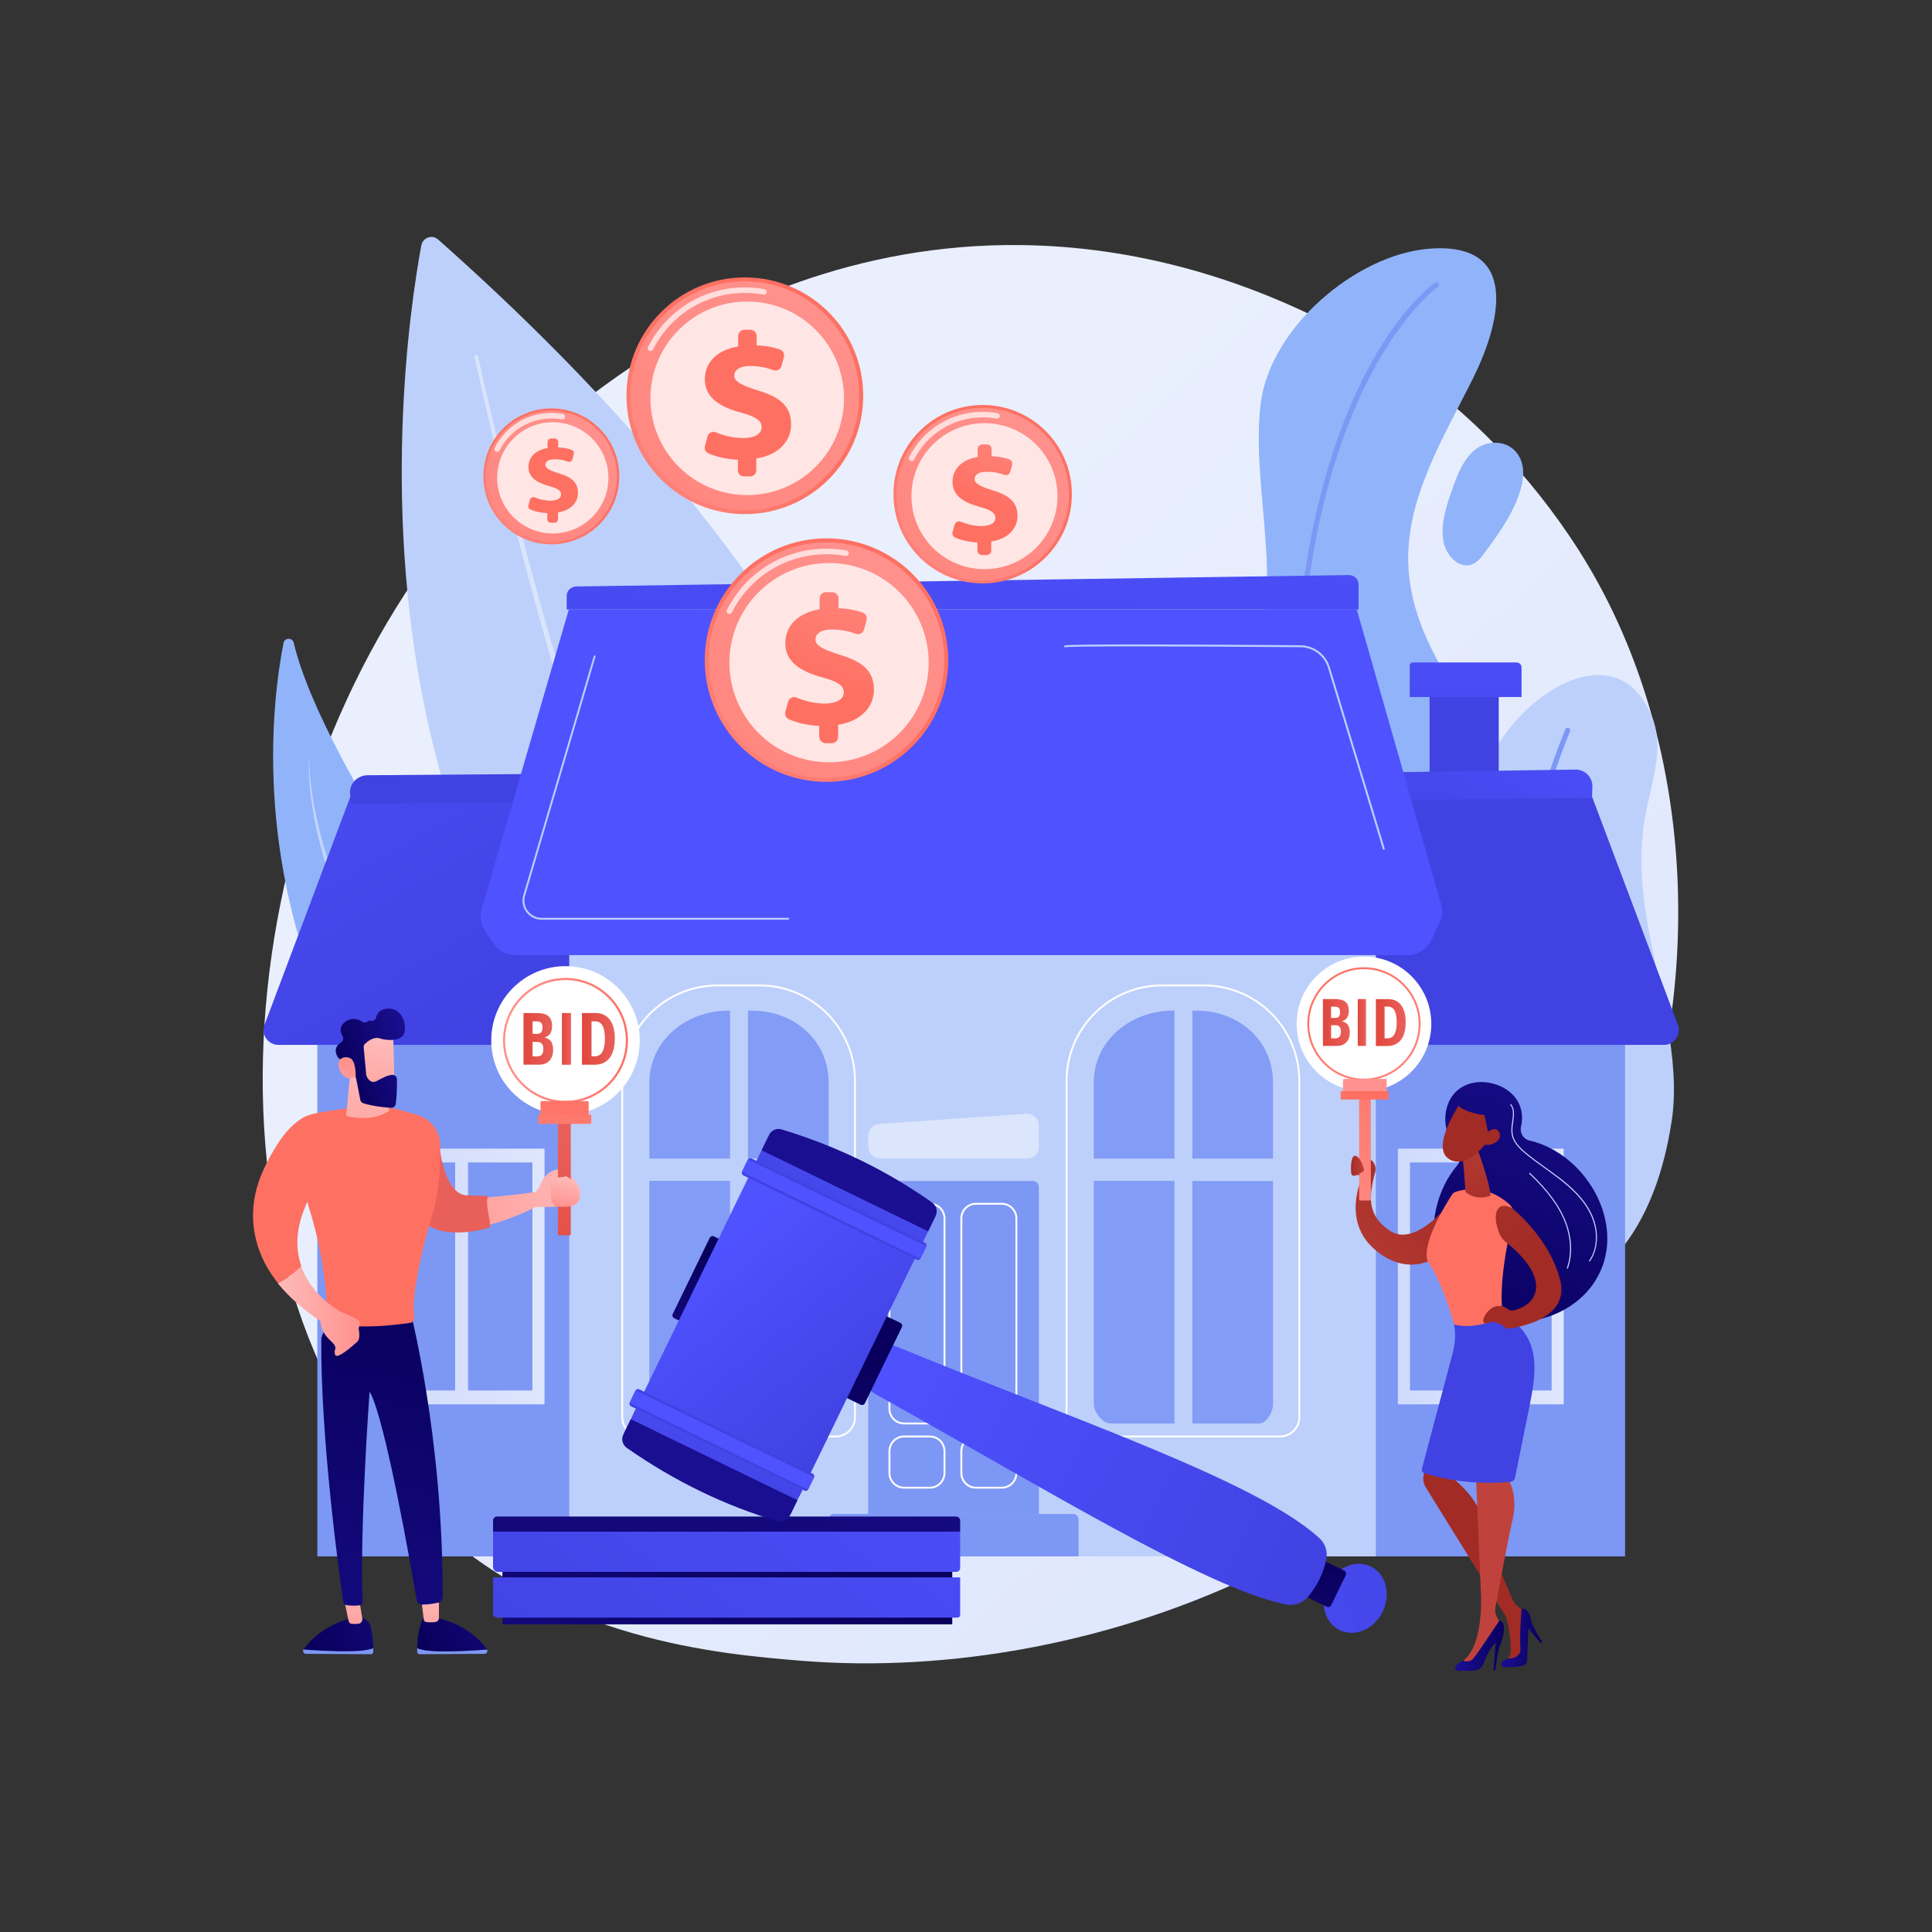 <?xml version="1.0" encoding="utf-8"?>
<!-- Generator: Adobe Illustrator 23.0.0, SVG Export Plug-In . SVG Version: 6.00 Build 0)  -->
<svg version="1.1" id="Layer_1" xmlns="http://www.w3.org/2000/svg" xmlns:xlink="http://www.w3.org/1999/xlink" x="0px" y="0px"
	 viewBox="0 0 3710 3710" style="enable-background:new 0 0 3710 3710;" xml:space="preserve">
<rect x="0" y="0" width="3710" height="3710" fill="#333333" stroke="none"/>
<style type="text/css">
	.st0{fill:url(#SVGID_1_);}
	.st1{fill:#BDD0FB;}
	.st2{opacity:0.43;fill:#FFFFFF;enable-background:new    ;}
	.st3{fill:#91B3FA;}
	.st4{opacity:0.45;fill:#FFFFFF;enable-background:new    ;}
	.st5{fill:#7D97F4;}
	.st6{fill:url(#SVGID_2_);}
	.st7{fill:url(#SVGID_3_);}
	.st8{fill:url(#SVGID_4_);}
	.st9{fill:url(#SVGID_5_);}
	.st10{opacity:0.89;}
	.st11{fill:url(#SVGID_6_);}
	.st12{fill:url(#SVGID_7_);}
	.st13{fill:url(#SVGID_8_);}
	.st14{fill:url(#SVGID_9_);}
	.st15{fill:url(#SVGID_10_);}
	.st16{fill:url(#SVGID_11_);}
	.st17{opacity:0.46;fill:#FFFFFF;enable-background:new    ;}
	.st18{opacity:0.9;fill:#7D97F4;enable-background:new    ;}
	.st19{fill:#FFFFFF;}
	.st20{fill:url(#SVGID_12_);}
	.st21{fill:url(#SVGID_13_);}
	.st22{fill:url(#SVGID_14_);}
	.st23{fill:url(#SVGID_15_);}
	.st24{fill:url(#SVGID_16_);}
	.st25{fill:url(#SVGID_17_);}
	.st26{fill:url(#SVGID_18_);}
	.st27{fill:url(#SVGID_19_);}
	.st28{fill:url(#SVGID_20_);}
	.st29{fill:url(#SVGID_21_);}
	.st30{fill:url(#SVGID_22_);}
	.st31{fill:url(#SVGID_23_);}
	.st32{fill:url(#SVGID_24_);}
	.st33{fill:url(#SVGID_25_);}
	.st34{fill:url(#SVGID_26_);}
	.st35{fill:url(#SVGID_27_);}
	.st36{fill:url(#SVGID_28_);}
	.st37{fill:url(#SVGID_29_);}
	.st38{fill:url(#SVGID_30_);}
	.st39{fill:url(#SVGID_31_);}
	.st40{fill:url(#SVGID_32_);}
	.st41{fill:url(#SVGID_33_);}
	.st42{fill:url(#SVGID_34_);}
	.st43{fill:url(#SVGID_35_);}
	.st44{fill:url(#SVGID_36_);}
	.st45{fill:url(#SVGID_37_);}
	.st46{fill:url(#SVGID_38_);}
	.st47{fill:url(#SVGID_39_);}
	.st48{fill:url(#SVGID_40_);}
	.st49{fill:url(#SVGID_41_);}
	.st50{fill:url(#SVGID_42_);}
	.st51{fill:url(#SVGID_43_);}
	.st52{fill:url(#SVGID_44_);}
	.st53{fill:url(#SVGID_45_);}
	.st54{fill:url(#SVGID_46_);}
	.st55{fill:url(#SVGID_47_);}
	.st56{fill:url(#SVGID_48_);}
	.st57{fill:url(#SVGID_49_);}
	.st58{fill:url(#SVGID_50_);}
	.st59{fill:url(#SVGID_51_);}
	.st60{fill:url(#SVGID_52_);}
	.st61{fill:url(#SVGID_53_);}
	.st62{fill:url(#SVGID_54_);}
	.st63{opacity:0.7;fill:#FFFFFF;enable-background:new    ;}
	.st64{opacity:0.78;fill:#FFFFFF;enable-background:new    ;}
	.st65{fill:url(#SVGID_55_);}
	.st66{fill:url(#SVGID_56_);}
	.st67{fill:url(#SVGID_57_);}
	.st68{fill:url(#SVGID_58_);}
	.st69{fill:url(#SVGID_59_);}
	.st70{fill:url(#SVGID_60_);}
	.st71{fill:url(#SVGID_61_);}
	.st72{fill:url(#SVGID_62_);}
	.st73{fill:url(#SVGID_63_);}
	.st74{fill:url(#SVGID_64_);}
	.st75{fill:url(#SVGID_65_);}
	.st76{fill:url(#SVGID_66_);}
	.st77{fill:url(#SVGID_67_);}
	.st78{fill:url(#SVGID_68_);}
	.st79{fill:url(#SVGID_69_);}
	.st80{fill:url(#SVGID_70_);}
	.st81{fill:url(#SVGID_71_);}
	.st82{fill:url(#SVGID_72_);}
	.st83{fill:url(#SVGID_73_);}
	.st84{fill:url(#SVGID_74_);}
	.st85{fill:url(#SVGID_75_);}
	.st86{fill:url(#SVGID_76_);}
	.st87{fill:url(#SVGID_77_);}
	.st88{fill:url(#SVGID_78_);}
	.st89{fill:url(#SVGID_79_);}
	.st90{fill:url(#SVGID_80_);}
	.st91{fill:url(#SVGID_81_);}
	.st92{fill:url(#SVGID_82_);}
	.st93{fill:url(#SVGID_83_);}
	.st94{fill:url(#SVGID_84_);}
	.st95{fill:url(#SVGID_85_);}
</style>
<g id="Background">
</g>
<g id="Illustration">
	<g>
		
			<linearGradient id="SVGID_1_" gradientUnits="userSpaceOnUse" x1="3387.012" y1="160.68" x2="1384.322" y2="2322.314" gradientTransform="matrix(1 0 0 -1 0 3710)">
			<stop  offset="0" style="stop-color:#DAE3FE"/>
			<stop  offset="1" style="stop-color:#E9EFFD"/>
		</linearGradient>
		<path class="st0" d="M3108.8,2317.2C2833.4,2960,2106.5,3236.1,1537,3189c-155.5-12.9-468.4-38.7-712.7-269.5
			c-469.2-443-396.9-1369.2,52.2-1914.5c57.8-70.2,458.2-540.7,1082-534.4c456.8,4.6,777.3,262.3,816.3,294.4
			c49.2,40.6,157.9,136.9,255.7,289.8C3260.6,1414,3280.8,1915.5,3108.8,2317.2z"/>
		<g>
			<g>
				<path class="st1" d="M809,471.4c-43,232.8-238.7,1597.9,987,2014.9c0,0,356.2-864.9-954.7-2026.4
					C829.8,449.8,811.8,456.2,809,471.4z"/>
				<path class="st2" d="M911.3,685.4c15.9,74,33.3,147.5,51.3,221c18,73.4,36.9,146.6,56.6,219.6c39.4,145.9,82,291,129,434.6
					c47.1,143.6,98.3,285.9,157.1,425.2c29.2,69.7,60.8,138.4,95.1,205.8c34.3,67.3,71.3,133.4,113.4,196.3
					c2.5,3.7,7.5,4.7,11.1,2.1c3.7-2.5,4.6-7.6,2.1-11.3l0,0l0,0c-41.9-62-79-127.3-113.4-194.1s-66.3-135-95.7-204.3
					c-59.3-138.4-111.1-280.2-158.9-423.3c-47.6-143.2-90.9-287.8-131-433.4c-20.1-72.8-39.3-145.8-57.7-219.1
					S934.2,757.8,918,684.1l0,0c-0.4-1.9-2.2-3-4-2.6C912.1,681.7,910.9,683.5,911.3,685.4z"/>
			</g>
			<g>
				<path class="st3" d="M1232.3,2563.5c0,0,30.1-185.1-121.3-405.9c-140.4-204.8-490.1-683.3-546.9-923.1
					c-2.5-10.6-17.6-10.4-19.7,0.3c-22.4,114.9-55.7,407.2,90.5,730.7C823.5,2382.7,1232.3,2563.5,1232.3,2563.5z"/>
				<path class="st4" d="M593.4,1453c-1.4,25.9,0.5,51.8,3.8,77.5c0.4,3.2,0.7,6.4,1.2,9.7l1.5,9.6l3.1,19.2l3.9,19.1
					c1.3,6.3,2.4,12.8,4.2,19c12.2,50.4,28.5,99.9,49,147.6c4.7,12.1,10.6,23.7,16,35.5l8.3,17.6c1.4,2.9,2.7,5.9,4.2,8.8l4.6,8.6
					l18.3,34.4c2.9,5.8,6.4,11.3,9.8,16.8l10,16.7l10,16.7l5,8.3l5.4,8.1l21.7,32.3c3.7,5.4,7.1,10.9,10.9,16.1l11.3,15.7l22.7,31.5
					l23,31.2c7.7,10.4,15.3,20.8,23.2,31.1c15.6,20.7,31.3,41.2,47.2,61.6c15.8,20.5,31.9,40.7,48,61l48.7,60.4
					c32.5,40.2,65,80.4,96.2,121.5c7.9,10.2,15.3,20.7,22.9,31.2c3.9,5.2,7.4,10.6,11,15.9c3.6,5.4,7.3,10.6,10.7,16.1
					c6.6,11,13.7,21.8,19.6,33.3l4.6,8.5c0.7,1.4,1.6,2.8,2.3,4.3l2,4.4l8.1,17.5v0.1c0.3,0.7,1.2,1,1.9,0.7c0.7-0.3,1-1.1,0.7-1.8
					c-9.5-24.2-21.5-47.3-35-69.5c-3.3-5.6-7-10.9-10.4-16.4c-3.5-5.4-6.9-11-10.7-16.3c-7.4-10.6-14.6-21.4-22.3-31.8l-11.4-15.7
					c-3.8-5.2-7.8-10.3-11.7-15.5l-11.7-15.5l-11.9-15.3c-15.8-20.5-31.9-40.7-47.8-61.1c-32-40.6-63.9-81.2-95.4-122.2
					c-31.5-40.9-62.4-82.3-93-123.9l-22.6-31.4l-11.3-15.7c-3.8-5.2-7.3-10.6-10.9-15.9l-21.7-32l-5.4-8l-5-8.2l-10-16.5
					c-27.3-43.6-50.9-89.5-72.1-136.4c-21.3-46.9-38.5-95.6-51.6-145.4c-1.9-6.2-3-12.5-4.6-18.8l-4.5-18.8l-3.7-19l-1.8-9.5
					c-0.5-3.2-1-6.4-1.5-9.6c-0.9-6.4-2-12.7-2.8-19.1l-2.1-19.2c-1-12.9-2.1-25.7-1.8-38.7c0-0.1-0.1-0.2-0.2-0.2
					C593.5,1452.8,593.4,1452.9,593.4,1453z"/>
			</g>
		</g>
		<g>
			<g>
				<g>
					<path class="st3" d="M2746.6,1241.3c-22.2-46.2-38-94.5-41.7-147.2c-9.3-132.7,67.8-254.8,124.4-369
						c52.1-105,90.8-261.4-84.9-247.5c-140,11.1-304.5,150.6-323.3,296c-22.2,172.2,61.6,389.2-37.8,545.6
						C2244.3,1538,2144,1487.8,2144,1857c0,157.7,87.4,244.8,187.5,292.7c158,75.6,346.3,45.1,472.2-76.7
						c111.2-107.6,177.3-262.3,154.9-417.6C2936,1498.6,2813,1379.6,2746.6,1241.3z"/>
					<path class="st5" d="M2629.2,2428.2c-2.2,0-4.2-1.5-4.7-3.7c-87.1-347.6-134.5-662.6-140.9-936.5
						c-5.1-219.3,15.9-412.8,62.4-575.1c79.5-277.3,204.2-366.4,209.4-370c2.2-1.5,5.3-1,6.8,1.2s1,5.3-1.2,6.8
						c-1.3,0.9-127.6,91.4-206,366c-72.4,253.8-117.6,720.9,78.9,1505.2c0.7,2.6-0.9,5.3-3.6,5.9
						C2630,2428.1,2629.6,2428.2,2629.2,2428.2z"/>
				</g>
				<path class="st3" d="M2886.1,852.1c-6.8-1.8-14.2-2.4-22.1-1.5c-43.8,5-61.8,51.2-74.6,87.3c-11,30.9-24,68.4-17.5,101.9
					c7,36.2,45.5,65.8,73.4,29c31.7-41.8,79.3-106,79.6-161.3C2925,880,2909.5,858.5,2886.1,852.1z"/>
			</g>
			<g>
				<path class="st1" d="M3210.2,2152.1c17.9-118-25-253.4-46.4-378.2c-11.3-66-16.6-131.4-6-197.9c10.5-66.1,41.6-137.5,13-203.4
					c-57.7-132.6-194.8-72.3-273.4,27.6c-91.2,115.9-116.1,305.2-150.7,451c-20.9,87.9-52.3,178-63.3,267.6
					c-18.2,148.4,15.3,251.4,86.3,321c68.1,66.7,171.8,80.6,255,34.2C3100,2432.1,3181.3,2342.5,3210.2,2152.1z"/>
				<path class="st5" d="M2896.5,2700c-2.4,0-4.5-1.7-4.9-4.1c-0.3-1.8-30.1-181.7-30.9-430.1c-0.7-229.3,23.9-565.5,145.1-865.2
					c1-2.5,3.9-3.7,6.4-2.7s3.8,3.9,2.7,6.4c-120.6,298.2-145.1,633-144.3,861.4c0.8,247.5,30.5,426.7,30.8,428.5
					c0.5,2.7-1.4,5.2-4.1,5.7C2897,2700,2896.8,2700,2896.5,2700z"/>
			</g>
		</g>
		<g>
			
				<linearGradient id="SVGID_2_" gradientUnits="userSpaceOnUse" x1="3166.174" y1="2771.116" x2="3092.033" y2="2672.261" gradientTransform="matrix(1 0 0 -1 0 3710)">
				<stop  offset="0" style="stop-color:#4F52FF"/>
				<stop  offset="1" style="stop-color:#4042E2"/>
			</linearGradient>
			<rect x="2745.2" y="1303.5" class="st6" width="132.8" height="216.3"/>
			
				<linearGradient id="SVGID_3_" gradientUnits="userSpaceOnUse" x1="2801.945" y1="2706.536" x2="2836.91" y2="1849.877" gradientTransform="matrix(1 0 0 -1 0 3710)">
				<stop  offset="0" style="stop-color:#4F52FF"/>
				<stop  offset="1" style="stop-color:#4042E2"/>
			</linearGradient>
			<path class="st7" d="M2921.8,1338.5h-214.7v-60.3c0-3.4,2.7-6.1,6.1-6.1h199.3c5.1,0,9.3,4.2,9.3,9.3L2921.8,1338.5
				L2921.8,1338.5z"/>
			<g>
				<rect x="2563.2" y="1913.6" class="st5" width="557.4" height="1075.1"/>
				
					<linearGradient id="SVGID_4_" gradientUnits="userSpaceOnUse" x1="3091.434" y1="2745.156" x2="2957.98" y2="2275.595" gradientTransform="matrix(1 0 0 -1 0 3710)">
					<stop  offset="0" style="stop-color:#4F52FF"/>
					<stop  offset="1" style="stop-color:#4042E2"/>
				</linearGradient>
				<path class="st8" d="M3195.3,2006.5h-658.6l-19.1-505.8l536.7,21.4l167,443.8C3230,1984.8,3216.2,2006.5,3195.3,2006.5z"/>
				
					<linearGradient id="SVGID_5_" gradientUnits="userSpaceOnUse" x1="2948.159" y1="2446.286" x2="2701.022" y2="2001.44" gradientTransform="matrix(1 0 0 -1 0 3710)">
					<stop  offset="0" style="stop-color:#4F52FF"/>
					<stop  offset="1" style="stop-color:#4042E2"/>
				</linearGradient>
				<path class="st9" d="M3057,1532.2l-491.8,5.3l2.3-53l459.6-6.7c17.8,0.8,31.5,15.8,30.8,33.5L3057,1532.2z"/>
				<g class="st10">
					
						<linearGradient id="SVGID_6_" gradientUnits="userSpaceOnUse" x1="2684.3" y1="1258.8" x2="3002.8" y2="1258.8" gradientTransform="matrix(1 0 0 -1 0 3710)">
						<stop  offset="0" style="stop-color:#DAE3FE"/>
						<stop  offset="1" style="stop-color:#E9EFFD"/>
					</linearGradient>
					<path class="st11" d="M3001.7,2696.7h-316.3c-0.6,0-1.1-0.5-1.1-1.1v-488.8c0-0.6,0.5-1.1,1.1-1.1h316.3c0.6,0,1.1,0.5,1.1,1.1
						v488.8C3002.8,2696.2,3002.3,2696.7,3001.7,2696.7z"/>
					<g>
						<path class="st5" d="M2830.5,2670.1h-122.4c-0.3,0-0.6-0.3-0.6-0.6v-436.7c0-0.3,0.3-0.6,0.6-0.6h122.4c0.3,0,0.6,0.3,0.6,0.6
							v436.7C2831.2,2669.9,2830.9,2670.1,2830.5,2670.1z"/>
						<path class="st5" d="M2979,2670.1h-122.4c-0.3,0-0.6-0.3-0.6-0.6v-436.7c0-0.3,0.3-0.6,0.6-0.6H2979c0.3,0,0.6,0.3,0.6,0.6
							v436.7C2979.6,2669.9,2979.3,2670.1,2979,2670.1z"/>
					</g>
				</g>
			</g>
			<g>
				<rect x="609.4" y="1913.6" class="st5" width="557.4" height="1075.1"/>
				
					<linearGradient id="SVGID_7_" gradientUnits="userSpaceOnUse" x1="416.323" y1="2729.046" x2="976.529" y2="1753.629" gradientTransform="matrix(1 0 0 -1 0 3710)">
					<stop  offset="0" style="stop-color:#4F52FF"/>
					<stop  offset="1" style="stop-color:#4042E2"/>
				</linearGradient>
				<path class="st12" d="M534.7,2006.5h658.6l26.9-474.1l-544.5-10.3l-167,443.8C500,1984.8,513.8,2006.5,534.7,2006.5z"/>
				<g class="st10">
					
						<linearGradient id="SVGID_8_" gradientUnits="userSpaceOnUse" x1="727.2" y1="1258.8" x2="1045.7" y2="1258.8" gradientTransform="matrix(1 0 0 -1 0 3710)">
						<stop  offset="0" style="stop-color:#DAE3FE"/>
						<stop  offset="1" style="stop-color:#E9EFFD"/>
					</linearGradient>
					<path class="st13" d="M728.3,2696.7h316.3c0.6,0,1.1-0.5,1.1-1.1v-488.8c0-0.6-0.5-1.1-1.1-1.1H728.3c-0.6,0-1.1,0.5-1.1,1.1
						v488.8C727.2,2696.2,727.7,2696.7,728.3,2696.7z"/>
					<g>
						<path class="st5" d="M899.4,2670.1h122.4c0.3,0,0.6-0.3,0.6-0.6v-436.7c0-0.3-0.3-0.6-0.6-0.6H899.4c-0.3,0-0.6,0.3-0.6,0.6
							v436.7C898.8,2669.9,899.1,2670.1,899.4,2670.1z"/>
						<path class="st5" d="M751,2670.1h122.4c0.3,0,0.6-0.3,0.6-0.6v-436.7c0-0.3-0.3-0.6-0.6-0.6H751c-0.3,0-0.6,0.3-0.6,0.6v436.7
							C750.4,2669.9,750.7,2670.1,751,2670.1z"/>
					</g>
				</g>
				
					<linearGradient id="SVGID_9_" gradientUnits="userSpaceOnUse" x1="1119.065" y1="3135.43" x2="1030.095" y2="2675.753" gradientTransform="matrix(1 0 0 -1 0 3710)">
					<stop  offset="0" style="stop-color:#4F52FF"/>
					<stop  offset="1" style="stop-color:#4042E2"/>
				</linearGradient>
				<path class="st14" d="M673.5,1543.9l523.4-5.9l-3.3-53l-489.2,3.7c-18.9,1.2-33.3,16.5-32.2,34.2L673.5,1543.9z"/>
			</g>
			<rect x="1093.1" y="1764.3" class="st1" width="1548.9" height="1224.4"/>
			
				<linearGradient id="SVGID_10_" gradientUnits="userSpaceOnUse" x1="1968.906" y1="2635.198" x2="2151.787" y2="3648.461" gradientTransform="matrix(1 0 0 -1 0 3710)">
				<stop  offset="0" style="stop-color:#4F52FF"/>
				<stop  offset="1" style="stop-color:#4042E2"/>
			</linearGradient>
			<path class="st15" d="M2605.4,1170.4H1092.3l-167.6,576.1c-3.9,13.5-1.7,27.9,6.2,39.7l17.2,25.8c9.2,13.8,24.9,22.1,41.8,22.1
				H2703c19.5,0,37.2-11.1,45.3-28.3l16.6-35.2c4.9-10.4,5.9-22.2,2.7-33.2L2605.4,1170.4z"/>
			
				<linearGradient id="SVGID_11_" gradientUnits="userSpaceOnUse" x1="1926.44" y1="3082.903" x2="1733.674" y2="1773.078" gradientTransform="matrix(1 0 0 -1 0 3710)">
				<stop  offset="0" style="stop-color:#4F52FF"/>
				<stop  offset="1" style="stop-color:#4042E2"/>
			</linearGradient>
			<path class="st16" d="M2608.8,1170.4H1088.2v-26.1c0-9.9,8.1-17.9,18.3-18.1l1483.5-21.9c10.4-0.2,18.8,8,18.8,18.1V1170.4z"/>
			<path class="st5" d="M2071.2,2988.7H1591v-71c0-5.8,4.7-10.4,10.4-10.4h459.3c5.8,0,10.4,4.7,10.4,10.4v71H2071.2z"/>
			<path class="st5" d="M1995,2907.2h-327.8v-627.7c0-6.5,5.3-11.7,11.7-11.7h304.3c6.5,0,11.7,5.3,11.7,11.7v627.7H1995z"/>
			<path class="st17" d="M1971.9,2224.7h-281.5c-12.8,0-23.1-10.4-23.1-23.1v-20.2c0-12.2,9.4-22.2,21.5-23.1l281.5-19.6
				c13.4-0.9,24.7,9.7,24.7,23.1v39.8C1995,2214.4,1984.6,2224.7,1971.9,2224.7z"/>
			<g>
				<path class="st18" d="M2255.3,1940.7h-3.1c-81,0-151.8,57.3-151.8,138.3v145.8h154.9L2255.3,1940.7L2255.3,1940.7z"/>
				<path class="st18" d="M2100.4,2267.8v428.9c0,14.4,17,36.8,31.4,36.8h123.5v-465.8h-154.9V2267.8z"/>
				<path class="st18" d="M2297.6,1940.7h-7.9v284.1h154.9V2079C2444.7,1998,2378.6,1940.7,2297.6,1940.7z"/>
				<path class="st18" d="M2289.7,2733.5H2418c14.4,0,26.6-22.4,26.6-36.8v-428.9h-154.9L2289.7,2733.5L2289.7,2733.5z"/>
			</g>
			<g>
				<path class="st18" d="M1401.9,1940.7h-3.1c-81,0-151.8,57.3-151.8,138.3v145.8h154.9V1940.7z"/>
				<path class="st18" d="M1246.9,2267.8v428.9c0,14.4,17,36.8,31.4,36.8h123.5v-465.8h-154.9V2267.8z"/>
				<path class="st18" d="M1444.2,1940.7h-7.9v284.1h154.9V2079C1591.3,1998,1525.1,1940.7,1444.2,1940.7z"/>
				<path class="st18" d="M1436.3,2733.5h128.3c14.4,0,26.6-22.4,26.6-36.8v-428.9h-154.9V2733.5z"/>
			</g>
			<path class="st1" d="M1513.6,1766.1h-473.5c-11.7,0-22.4-5.4-29.4-14.7c-7-9.4-9.1-21.2-5.8-32.4l135.3-459.1
				c0.3-1,1.3-1.5,2.2-1.2c1,0.3,1.5,1.3,1.2,2.2L1008.3,1720c-3,10.1-1.1,20.8,5.2,29.2s16,13.3,26.5,13.3h473.5
				c1,0,1.8,0.8,1.8,1.8S1514.6,1766.1,1513.6,1766.1z"/>
			<path class="st19" d="M1785.6,2735.3h-49.5c-16.5,0-29.9-13.4-29.9-29.9v-365.7c0-16.5,13.4-29.9,29.9-29.9h49.5
				c16.5,0,29.9,13.4,29.9,29.9v365.7C1815.5,2721.9,1802.1,2735.3,1785.6,2735.3z M1736.1,2313.4c-14.5,0-26.3,11.8-26.3,26.3
				v365.7c0,14.5,11.8,26.3,26.3,26.3h49.5c14.5,0,26.3-11.8,26.3-26.3v-365.7c0-14.5-11.8-26.3-26.3-26.3H1736.1z"/>
			<path class="st19" d="M1923.6,2735.3h-49.5c-16.5,0-29.9-13.4-29.9-29.9v-365.7c0-16.5,13.4-29.9,29.9-29.9h49.5
				c16.5,0,29.9,13.4,29.9,29.9v365.7C1953.6,2721.9,1940.1,2735.3,1923.6,2735.3z M1874.2,2313.4c-14.5,0-26.3,11.8-26.3,26.3
				v365.7c0,14.5,11.8,26.3,26.3,26.3h49.5c14.5,0,26.3-11.8,26.3-26.3v-365.7c0-14.5-11.8-26.3-26.3-26.3H1874.2z"/>
			<path class="st19" d="M1785.6,2858.6h-49.5c-16.5,0-29.9-13.4-29.9-29.9v-42.1c0-16.5,13.4-29.9,29.9-29.9h49.5
				c16.5,0,29.9,13.4,29.9,29.9v42.1C1815.5,2845.2,1802.1,2858.6,1785.6,2858.6z M1736.1,2760.3c-14.5,0-26.3,11.8-26.3,26.3v42.1
				c0,14.5,11.8,26.3,26.3,26.3h49.5c14.5,0,26.3-11.8,26.3-26.3v-42.1c0-14.5-11.8-26.3-26.3-26.3H1736.1z"/>
			<path class="st19" d="M1923.6,2858.6h-49.5c-16.5,0-29.9-13.4-29.9-29.9v-42.1c0-16.5,13.4-29.9,29.9-29.9h49.5
				c16.5,0,29.9,13.4,29.9,29.9v42.1C1953.6,2845.2,1940.1,2858.6,1923.6,2858.6z M1874.2,2760.3c-14.5,0-26.3,11.8-26.3,26.3v42.1
				c0,14.5,11.8,26.3,26.3,26.3h49.5c14.5,0,26.3-11.8,26.3-26.3v-42.1c0-14.5-11.8-26.3-26.3-26.3H1874.2z"/>
			<path class="st19" d="M2458.1,2760.3h-373c-21.4,0-38.8-17.4-38.8-38.8v-645.8c0-102.1,83.1-185.2,185.2-185.2h80.1
				c102.1,0,185.2,83.1,185.2,185.2v645.8C2496.9,2742.9,2479.5,2760.3,2458.1,2760.3z M2231.5,1894.1
				c-100.1,0-181.6,81.5-181.6,181.6v645.8c0,19.4,15.8,35.2,35.2,35.2h373c19.4,0,35.2-15.8,35.2-35.2v-645.8
				c0-100.1-81.5-181.6-181.6-181.6H2231.5z"/>
			<path class="st19" d="M1604.8,2760.3h-373c-21.4,0-38.8-17.4-38.8-38.8v-645.8c0-102.1,83.1-185.2,185.2-185.2h80.1
				c102.1,0,185.2,83.1,185.2,185.2v645.8C1643.6,2742.9,1626.2,2760.3,1604.8,2760.3z M1378.3,1894.1
				c-100.1,0-181.6,81.5-181.6,181.6v645.8c0,19.4,15.8,35.2,35.2,35.2h373c19.4,0,35.2-15.8,35.2-35.2v-645.8
				c0-100.1-81.5-181.6-181.6-181.6H1378.3z"/>
			<path class="st1" d="M2657.2,1631.8c-0.8,0-1.5-0.5-1.7-1.3l-105.2-347.7c-7.2-23.8-28.7-39.8-53.5-40
				c-275.4-2.2-444.1-2.1-451.1,0.2c-0.9,0.3-2-0.2-2.3-1.1s0.1-1.9,1-2.3c8.4-3.5,287.1-1.8,452.5-0.5
				c26.4,0.2,49.3,17.3,56.9,42.6l105.2,347.7c0.3,1-0.2,2-1.2,2.2C2657.5,1631.7,2657.3,1631.8,2657.2,1631.8z"/>
		</g>
		<g>
			<g>
				
					<linearGradient id="SVGID_12_" gradientUnits="userSpaceOnUse" x1="1490.823" y1="820.87" x2="938.195" y2="61.006" gradientTransform="matrix(1 0 0 -1 0 3710)">
					<stop  offset="0" style="stop-color:#09005D"/>
					<stop  offset="1" style="stop-color:#1A0F91"/>
				</linearGradient>
				<rect x="964.8" y="2917.9" class="st20" width="863.8" height="201.3"/>
				
					<linearGradient id="SVGID_13_" gradientUnits="userSpaceOnUse" x1="1893.606" y1="1326.435" x2="1125.378" y2="274.471" gradientTransform="matrix(1 0 0 -1 0 3710)">
					<stop  offset="0" style="stop-color:#4F52FF"/>
					<stop  offset="1" style="stop-color:#4042E2"/>
				</linearGradient>
				<path class="st21" d="M1838.7,3106.3H954.5c-4.3,0-7.7-3.5-7.7-7.7V3029h897v72.1C1843.8,3104,1841.5,3106.3,1838.7,3106.3z"/>
				
					<linearGradient id="SVGID_14_" gradientUnits="userSpaceOnUse" x1="1839.303" y1="1340.71" x2="1070.751" y2="288.301" gradientTransform="matrix(1 0 0 -1 0 3710)">
					<stop  offset="0" style="stop-color:#4F52FF"/>
					<stop  offset="1" style="stop-color:#4042E2"/>
				</linearGradient>
				<path class="st22" d="M1836.2,3018.5H956.4c-5.3,0-9.6-4.3-9.6-9.6v-67.7h897v69.6C1843.8,3015.1,1840.4,3018.5,1836.2,3018.5z"
					/>
				
					<linearGradient id="SVGID_15_" gradientUnits="userSpaceOnUse" x1="1379.317" y1="1103.057" x2="1405.999" y2="562.748" gradientTransform="matrix(1 0 0 -1 0 3710)">
					<stop  offset="0" style="stop-color:#09005D"/>
					<stop  offset="1" style="stop-color:#1A0F91"/>
				</linearGradient>
				<path class="st23" d="M1843.8,2941.2h-897v-21.1c0-4.4,3.5-7.9,7.9-7.9h881.1c4.4,0,8,3.6,8,8V2941.2z"/>
			</g>
			<g>
				
					<linearGradient id="SVGID_16_" gradientUnits="userSpaceOnUse" x1="3673.81" y1="4703.626" x2="4450.925" y2="3783.431" gradientTransform="matrix(0.437 -0.899 -0.899 -0.437 4447.08 8627.752)">
					<stop  offset="0" style="stop-color:#4F52FF"/>
					<stop  offset="1" style="stop-color:#4042E2"/>
				</linearGradient>
				<path class="st24" d="M2632.2,3008.1c29.1,14.1,39.3,53,22.9,86.7c-16.4,33.8-53.3,49.7-82.4,35.6c-29.1-14.1-39.3-53-22.9-86.7
					C2566.3,3009.8,2603.2,2993.9,2632.2,3008.1z"/>
				
					<linearGradient id="SVGID_17_" gradientUnits="userSpaceOnUse" x1="2529.949" y1="952.438" x2="2474.319" y2="575.865" gradientTransform="matrix(0.999 -4.690000e-02 -4.690000e-02 -0.999 68.82 4075.961)">
					<stop  offset="0" style="stop-color:#09005D"/>
					<stop  offset="1" style="stop-color:#1A0F91"/>
				</linearGradient>
				<path class="st25" d="M2584.4,3024.6l-28.2,57.9c-1.5,3.1-5.3,4.4-8.4,2.9l-34-16.5c-3.1-1.5-4.4-5.3-2.9-8.4l28.2-57.9
					c1.5-3.1,5.3-4.4,8.4-2.9l34,16.5C2584.6,3017.7,2585.9,3021.5,2584.4,3024.6z"/>
				
					<linearGradient id="SVGID_18_" gradientUnits="userSpaceOnUse" x1="1662.749" y1="1113.352" x2="2522.834" y2="680.015" gradientTransform="matrix(1 0 0 -1 0 3710)">
					<stop  offset="0" style="stop-color:#4F52FF"/>
					<stop  offset="1" style="stop-color:#4042E2"/>
				</linearGradient>
				<path class="st26" d="M2547,2993.4c-5.3,27.4-17.5,51.9-36,73.7c-10,11.8-26,17-42,13.8c-152.5-30.6-472.1-228.1-782.4-400.7
					c-20.6-11.4-34.8-24.4-25.1-44.3l21.4-44c9.6-19.8,32.7-8.7,54.3,0.2c328.3,134.9,676.5,252.4,796,361.2
					C2544.7,2963.7,2549.9,2979,2547,2993.4z"/>
				
					<linearGradient id="SVGID_19_" gradientUnits="userSpaceOnUse" x1="1669.732" y1="1381.785" x2="1539.937" y2="880.946" gradientTransform="matrix(0.999 -4.690000e-02 -4.690000e-02 -0.999 68.82 4075.961)">
					<stop  offset="0" style="stop-color:#09005D"/>
					<stop  offset="1" style="stop-color:#1A0F91"/>
				</linearGradient>
				<path class="st27" d="M1731.9,2548.4l-71.1,146.3c-1.4,3-5,4.2-8,2.8l-35.2-17.1c-3-1.4-4.2-5-2.8-8l71.1-146.3
					c1.4-3,5-4.2,8-2.8l35.2,17.1C1732.2,2541.9,1733.4,2545.5,1731.9,2548.4z"/>
				
					<linearGradient id="SVGID_20_" gradientUnits="userSpaceOnUse" x1="1350.618" y1="1298.188" x2="1349.469" y2="1059.194" gradientTransform="matrix(1 0 0 -1 0 3710)">
					<stop  offset="0" style="stop-color:#09005D"/>
					<stop  offset="1" style="stop-color:#1A0F91"/>
				</linearGradient>
				<path class="st28" d="M1408.9,2399.3l-71.1,146.3c-1.4,3-5,4.2-8,2.8l-35.2-17.1c-3-1.4-4.2-5-2.8-8l71.1-146.3
					c1.4-3,5-4.2,8-2.8l35.2,17.1C1409.2,2392.7,1410.4,2396.3,1408.9,2399.3z"/>
				
					<linearGradient id="SVGID_21_" gradientUnits="userSpaceOnUse" x1="1361.104" y1="1306.493" x2="1644.502" y2="963.779" gradientTransform="matrix(1 0 0 -1 0 3710)">
					<stop  offset="0" style="stop-color:#4F52FF"/>
					<stop  offset="1" style="stop-color:#4042E2"/>
				</linearGradient>
				<polygon class="st29" points="1764.6,2400.9 1535,2873.1 1215.1,2717.5 1444.7,2245.4 				"/>
				
					<linearGradient id="SVGID_22_" gradientUnits="userSpaceOnUse" x1="1418.687" y1="1079.04" x2="1353.879" y2="840.678" gradientTransform="matrix(1 0 0 -1 0 3710)">
					<stop  offset="0" style="stop-color:#4F52FF"/>
					<stop  offset="1" style="stop-color:#4042E2"/>
				</linearGradient>
				<polygon class="st30" points="1547.1,2848.2 1518.2,2907.6 1198.3,2752 1227.2,2692.6 				"/>
				
					<linearGradient id="SVGID_23_" gradientUnits="userSpaceOnUse" x1="1888.422" y1="-109.698" x2="1562.201" y2="508.146" gradientTransform="matrix(1 0 0 -1 0 3710)">
					<stop  offset="0" style="stop-color:#09005D"/>
					<stop  offset="1" style="stop-color:#1A0F91"/>
				</linearGradient>
				<path class="st31" d="M1531.3,2880.8l-14.4,29.5c-4.4,9-14.7,13.5-24.3,10.7c-99.7-29.6-196.2-75.8-289.1-140.7
					c-8.1-5.7-10.9-16.5-6.6-25.4l14.4-29.6L1531.3,2880.8z"/>
				
					<linearGradient id="SVGID_24_" gradientUnits="userSpaceOnUse" x1="1799.598" y1="1068.819" x2="1705.722" y2="1040.656" gradientTransform="matrix(1 0 0 -1 0 3710)">
					<stop  offset="0" style="stop-color:#4F52FF"/>
					<stop  offset="1" style="stop-color:#4042E2"/>
				</linearGradient>
				<path class="st32" d="M1563.1,2837.2l-11,22.7c-1.3,2.7-4.6,3.9-7.3,2.5l-333-161.9c-2.7-1.3-3.9-4.6-2.5-7.3l11-22.7
					c1.3-2.7,4.6-3.9,7.3-2.5l333,161.9C1563.3,2831.2,1564.4,2834.5,1563.1,2837.2z"/>
				
					<linearGradient id="SVGID_25_" gradientUnits="userSpaceOnUse" x1="1385.306" y1="1016.536" x2="1380.195" y2="1461.272" gradientTransform="matrix(1 0 0 -1 0 3710)">
					<stop  offset="0" style="stop-color:#4F52FF"/>
					<stop  offset="1" style="stop-color:#4042E2"/>
				</linearGradient>
				<path class="st33" d="M1561.6,2840.2l-8.1,16.7c-1,2-3.4,2.8-5.4,1.9l-335.6-163.2c-2-1-2.8-3.4-1.9-5.4l8.1-16.7
					c1-2,3.4-2.8,5.4-1.9l335.6,163.2C1561.8,2835.8,1562.6,2838.2,1561.6,2840.2z"/>
				
					<linearGradient id="SVGID_26_" gradientUnits="userSpaceOnUse" x1="1685.055" y1="1530.829" x2="1581.801" y2="1352.881" gradientTransform="matrix(1 0 0 -1 0 3710)">
					<stop  offset="0" style="stop-color:#4F52FF"/>
					<stop  offset="1" style="stop-color:#4042E2"/>
				</linearGradient>
				<polygon class="st34" points="1766.5,2397.1 1795.3,2337.7 1475.4,2182.2 1446.6,2241.5 				"/>
				
					<linearGradient id="SVGID_27_" gradientUnits="userSpaceOnUse" x1="1952.877" y1="3087.585" x2="1769.996" y2="2153.404" gradientTransform="matrix(1 0 0 -1 0 3710)">
					<stop  offset="0" style="stop-color:#09005D"/>
					<stop  offset="1" style="stop-color:#1A0F91"/>
				</linearGradient>
				<path class="st35" d="M1782.3,2364.5l14.4-29.5c4.4-9,1.6-19.9-6.6-25.7c-84.9-60.1-180.8-107.6-289.2-140.5
					c-9.5-2.9-19.7,1.6-24,10.5l-14.4,29.6L1782.3,2364.5z"/>
				
					<linearGradient id="SVGID_28_" gradientUnits="userSpaceOnUse" x1="1973.076" y1="1458.116" x2="1842.13" y2="1433.457" gradientTransform="matrix(1 0 0 -1 0 3710)">
					<stop  offset="0" style="stop-color:#4F52FF"/>
					<stop  offset="1" style="stop-color:#4042E2"/>
				</linearGradient>
				<path class="st36" d="M1767.7,2416.5l11-22.7c1.3-2.7,0.2-6-2.5-7.3l-333-161.9c-2.7-1.3-6-0.2-7.3,2.5l-11,22.7
					c-1.3,2.7-0.2,6,2.5,7.3l333,161.9C1763.1,2420.3,1766.4,2419.2,1767.7,2416.5z"/>
				
					<linearGradient id="SVGID_29_" gradientUnits="userSpaceOnUse" x1="1685.828" y1="1531.442" x2="1937.606" y2="1960.647" gradientTransform="matrix(1 0 0 -1 0 3710)">
					<stop  offset="0" style="stop-color:#4F52FF"/>
					<stop  offset="1" style="stop-color:#4042E2"/>
				</linearGradient>
				<path class="st37" d="M1769.2,2413.5l8.1-16.7c1-2,0.1-4.4-1.9-5.4l-335.6-163.2c-2-1-4.4-0.1-5.4,1.9l-8.1,16.7
					c-1,2-0.1,4.4,1.9,5.4l335.6,163.2C1765.8,2416.3,1768.2,2415.5,1769.2,2413.5z"/>
			</g>
		</g>
		<g>
			
				<linearGradient id="SVGID_30_" gradientUnits="userSpaceOnUse" x1="1735.501" y1="1535.658" x2="1383.909" y2="1406.396" gradientTransform="matrix(1 0 0 -1 -636.207 3710)">
				<stop  offset="0" style="stop-color:#FEBBBA"/>
				<stop  offset="1" style="stop-color:#FF928E"/>
			</linearGradient>
			<path class="st38" d="M1088.6,2254.7c-23.9-12.9-60.1,34.3-60.1,34.3s-126.7,18.4-160.7,10.2c-34.1-8.2-68-140.8-68-140.8
				s-82.2-33.8-35.1,127.4c43.9,150.3,263.9,31.9,263.9,31.9s63.2,2.6,78.5-10.3C1122.4,2294.5,1112.6,2267.6,1088.6,2254.7z"/>
			
				<linearGradient id="SVGID_31_" gradientUnits="userSpaceOnUse" x1="1759.839" y1="1469.459" x2="1408.248" y2="1340.198" gradientTransform="matrix(1 0 0 -1 -636.207 3710)">
				<stop  offset="0" style="stop-color:#FEBBBA"/>
				<stop  offset="1" style="stop-color:#FF928E"/>
			</linearGradient>
			<path class="st39" d="M1034.5,2282.7c0,0,7.5-28.9,30.4-35.5c22.8-6.6,22.6-2.2,19.3,4.2
				C1080.9,2257.7,1043.7,2295.8,1034.5,2282.7z"/>
			
				<linearGradient id="SVGID_32_" gradientUnits="userSpaceOnUse" x1="1294.595" y1="1743.554" x2="1171.57" y2="1657.876" gradientTransform="matrix(1 0 0 -1 0 3710)">
				<stop  offset="0" style="stop-color:#E1473D"/>
				<stop  offset="1" style="stop-color:#E9605A"/>
			</linearGradient>
			<path class="st40" d="M892.6,2295.1c-46.3-8.7-51.3-117.1-51.3-117.1s-87-61.9-60.9,104c12.6,80,72.8,98.3,158.7,75.9
				c1.1-0.3,1.8-1.2,1.8-2.3c0.3-21.2-9.1-37.9-4.1-59C931.8,2296.3,896.2,2295.7,892.6,2295.1z"/>
			<g>
				<circle class="st19" cx="1085.9" cy="1997.9" r="142.6"/>
				
					<linearGradient id="SVGID_33_" gradientUnits="userSpaceOnUse" x1="965.9" y1="1712.1" x2="1205.9" y2="1712.1" gradientTransform="matrix(1 0 0 -1 0 3710)">
					<stop  offset="0" style="stop-color:#FF928E"/>
					<stop  offset="1" style="stop-color:#FE7062"/>
				</linearGradient>
				<path class="st41" d="M1085.9,2117.9c-66.2,0-120-53.8-120-120s53.8-120,120-120s120,53.8,120,120
					C1205.9,2064,1152.1,2117.9,1085.9,2117.9z M1085.9,1882c-63.9,0-115.9,52-115.9,115.9s52,115.9,115.9,115.9
					s115.9-52,115.9-115.9S1149.8,1882,1085.9,1882z"/>
				
					<linearGradient id="SVGID_34_" gradientUnits="userSpaceOnUse" x1="1605.836" y1="979.283" x2="1739.444" y2="1672.984" gradientTransform="matrix(1 0 0 -1 -636.207 3710)">
					<stop  offset="0" style="stop-color:#FF928E"/>
					<stop  offset="1" style="stop-color:#FE7062"/>
				</linearGradient>
				<path class="st42" d="M1130.4,2156.4h-92.5V2116c0-0.9,0.7-1.6,1.6-1.6h88.2c1.5,0,2.7,1.2,2.7,2.7L1130.4,2156.4L1130.4,2156.4
					z"/>
				
					<linearGradient id="SVGID_35_" gradientUnits="userSpaceOnUse" x1="1706.561" y1="1200.161" x2="1724.497" y2="1539.572" gradientTransform="matrix(1 0 0 -1 -636.207 3710)">
					<stop  offset="0" style="stop-color:#E1473D"/>
					<stop  offset="1" style="stop-color:#E9605A"/>
				</linearGradient>
				<path class="st43" d="M1094.7,2372h-22c-0.8,0-1.4-0.6-1.4-1.4V2144c0-0.8,0.6-1.4,1.4-1.4h22c0.8,0,1.4,0.6,1.4,1.4v226.6
					C1096.1,2371.3,1095.5,2372,1094.7,2372z"/>
				
					<linearGradient id="SVGID_36_" gradientUnits="userSpaceOnUse" x1="1622.953" y1="1053.415" x2="1756.976" y2="1749.269" gradientTransform="matrix(1 0 0 -1 -636.207 3710)">
					<stop  offset="0" style="stop-color:#FF928E"/>
					<stop  offset="1" style="stop-color:#FE7062"/>
				</linearGradient>
				<path class="st44" d="M1134.4,2158.1h-99.9c-0.5,0-0.9-0.4-0.9-0.9v-15.8c0-0.5,0.4-0.9,0.9-0.9h99.9c0.5,0,0.9,0.4,0.9,0.9
					v15.8C1135.3,2157.7,1134.9,2158.1,1134.4,2158.1z"/>
				<g>
					
						<linearGradient id="SVGID_37_" gradientUnits="userSpaceOnUse" x1="1005.3" y1="1715.1" x2="1062.2" y2="1715.1" gradientTransform="matrix(1 0 0 -1 0 3710)">
						<stop  offset="0" style="stop-color:#E1473D"/>
						<stop  offset="1" style="stop-color:#E9605A"/>
					</linearGradient>
					<path class="st45" d="M1005.3,1945.3h25.3c10.3,0,17.8,2,22.5,6s7.1,10.4,7.1,19.1c0,5.7-1.2,10.6-3.7,14.4
						c-2.5,3.9-5.9,6.2-10.2,7v0.7c5.6,1.4,9.7,4,12.2,7.9c2.5,3.8,3.7,9,3.7,15.3c0,9-2.4,16.1-7.2,21.2
						c-4.8,5.1-11.4,7.6-19.8,7.6h-29.9L1005.3,1945.3L1005.3,1945.3z M1022.7,1985.3h8.5c3.9,0,6.6-1,8.2-3.1s2.4-5.2,2.4-9.3
						c0-4.1-0.9-7.1-2.7-8.9c-1.8-1.8-4.7-2.7-8.6-2.7h-7.8V1985.3z M1022.7,2000.7v27.8h9.3c3.8,0,6.7-1.2,8.6-3.5
						c1.9-2.4,2.8-6,2.8-10.9c0-8.9-3.9-13.3-11.7-13.3L1022.7,2000.7L1022.7,2000.7z"/>
					
						<linearGradient id="SVGID_38_" gradientUnits="userSpaceOnUse" x1="1079.1" y1="1715.05" x2="1096.48" y2="1715.05" gradientTransform="matrix(1 0 0 -1 0 3710)">
						<stop  offset="0" style="stop-color:#E1473D"/>
						<stop  offset="1" style="stop-color:#E9605A"/>
					</linearGradient>
					<path class="st46" d="M1079.1,2044.6v-99.3h17.4v99.3H1079.1z"/>
					
						<linearGradient id="SVGID_39_" gradientUnits="userSpaceOnUse" x1="1117.5" y1="1715.05" x2="1180.6" y2="1715.05" gradientTransform="matrix(1 0 0 -1 0 3710)">
						<stop  offset="0" style="stop-color:#E1473D"/>
						<stop  offset="1" style="stop-color:#E9605A"/>
					</linearGradient>
					<path class="st47" d="M1180.6,1994c0,16.4-3.3,28.9-10,37.6s-16.3,13-28.8,13h-24.3v-99.3h26.5c11.5,0,20.5,4.3,27,12.8
						C1177.4,1966.7,1180.6,1978.6,1180.6,1994z M1161.6,1994.6c0-22.2-6.1-33.3-18.3-33.3h-7.4v67.1h6c6.7,0,11.7-2.8,14.9-8.5
						S1161.6,2005.9,1161.6,1994.6z"/>
				</g>
			</g>
			
				<linearGradient id="SVGID_40_" gradientUnits="userSpaceOnUse" x1="6457.863" y1="1450.102" x2="6444.438" y2="1391.327" gradientTransform="matrix(1 0 0 -1 -5366.69 3710)">
				<stop  offset="0" style="stop-color:#FEBBBA"/>
				<stop  offset="1" style="stop-color:#FF928E"/>
			</linearGradient>
			<path class="st48" d="M1083.3,2260.2c0,0-26.6-1.6-26.2,15.1c0.4,16.8-1.2,40.5,13.1,41.5c14.3,1,40.8,3.7,42.9-18.1
				C1115.2,2277,1085.8,2252.4,1083.3,2260.2z"/>
			<g>
				
					<linearGradient id="SVGID_41_" gradientUnits="userSpaceOnUse" x1="-2286.556" y1="540.032" x2="-1985.816" y2="639.195" gradientTransform="matrix(1 0 0 -1 2883.277 3710)">
					<stop  offset="0" style="stop-color:#09005D"/>
					<stop  offset="1" style="stop-color:#1A0F91"/>
				</linearGradient>
				<path class="st49" d="M711.5,3122.8c-2.9-10.2-12.3-17.1-22.8-16.8l-10.5,0.3c-55.1,13.2-83.8,45.1-95.1,60.8
					c-0.4,0.6,0,1.5,0.7,1.5c17.4,1.4,57.8,4.2,92,3.2c22.8-0.6,35-1.5,41.1-4C716.7,3150.2,714.2,3132.7,711.5,3122.8z"/>
				<path class="st5" d="M676.1,3170.8c22.8-0.6,34.6-3.3,40.7-5.8c0,2.3,0,4.6-0.1,7c-0.1,2.6-2,4.6-4.3,4.6l-125.2-0.8
					c-4,0-6.3-4.7-4.6-8.3C599,3168.8,640.8,3171.8,676.1,3170.8z"/>
			</g>
			
				<linearGradient id="SVGID_42_" gradientUnits="userSpaceOnUse" x1="-2198.162" y1="680.112" x2="-2215.972" y2="524.672" gradientTransform="matrix(1 0 0 -1 2883.277 3710)">
				<stop  offset="0" style="stop-color:#FEBBBA"/>
				<stop  offset="1" style="stop-color:#FF928E"/>
			</linearGradient>
			<path class="st50" d="M660.6,3070.4l8.7,42.1c0.6,3.1,3,5.4,5.9,5.7c3.5,0.3,8.5,0.5,13.6-0.2c4.5-0.7,7.7-5.2,6.9-10.2
				l-6.1-37.4L660.6,3070.4L660.6,3070.4z"/>
			<g>
				<path class="st5" d="M841.8,3170.8c-22.8-0.6-34.6-3.3-40.7-5.8c0,2.3,0,4.6,0.1,7c0.1,2.6,2,4.6,4.3,4.6l125.2-0.8
					c4,0,6.3-4.7,4.6-8.3C918.9,3168.8,877.1,3171.8,841.8,3170.8z"/>
				
					<linearGradient id="SVGID_43_" gradientUnits="userSpaceOnUse" x1="-2072.31" y1="552.384" x2="-1792.778" y2="644.553" gradientTransform="matrix(1 0 0 -1 2883.277 3710)">
					<stop  offset="0" style="stop-color:#09005D"/>
					<stop  offset="1" style="stop-color:#1A0F91"/>
				</linearGradient>
				<path class="st51" d="M935.3,3167.4c-0.2-0.3-0.3-0.6-0.5-0.9c-11.1-15.5-39.2-46.2-94.9-59.6l-26.7-0.8c0,0-11.9,20.7-12.1,59
					c6.1,2.5,17.9,5.2,40.7,5.8C877.1,3171.8,918.9,3168.8,935.3,3167.4z"/>
			</g>
			
				<linearGradient id="SVGID_44_" gradientUnits="userSpaceOnUse" x1="-2053.111" y1="663.491" x2="-2070.921" y2="508.052" gradientTransform="matrix(1 0 0 -1 2883.277 3710)">
				<stop  offset="0" style="stop-color:#FEBBBA"/>
				<stop  offset="1" style="stop-color:#FF928E"/>
			</linearGradient>
			<path class="st52" d="M808.3,3065.6c0.3,2,4,32.2,5.4,44c0.3,2.8,2.4,4.9,4.9,5.2c4.5,0.5,11.9,1,18.3-0.3c3.5-0.7,6-4,6-7.9
				v-47.5L808.3,3065.6z"/>
			
				<linearGradient id="SVGID_45_" gradientUnits="userSpaceOnUse" x1="1408.332" y1="1223.489" x2="1292.513" y2="226.628" gradientTransform="matrix(1 0 0 -1 -636.207 3710)">
				<stop  offset="0" style="stop-color:#09005D"/>
				<stop  offset="1" style="stop-color:#1A0F91"/>
			</linearGradient>
			<path class="st53" d="M786.8,2513.4c0,0,64.4,244.8,63.2,552.8c0,5.6-4,10.5-9.5,11.6c-8.1,1.7-20,3.7-29.9,3.5
				c-5.3-0.1-9.7-4-10.5-9.2c-9-53-60.9-351.3-90.4-399.8c0,0-19.4,265.7-13.2,403.6c0.2,3.4-2.4,6.4-5.8,6.8
				c-5.2,0.6-13.4,1.1-24-0.1c-4-0.4-7.2-3.4-7.8-7.4c-6.4-44.8-43.5-311.6-41.9-503.8c0.1-10.8,28.7-58,28.7-58L786.8,2513.4
				L786.8,2513.4z"/>
			
				<linearGradient id="SVGID_46_" gradientUnits="userSpaceOnUse" x1="-2298.151" y1="1470.226" x2="-2235.697" y2="1649.529" gradientTransform="matrix(1 0 0 -1 2883.277 3710)">
				<stop  offset="0" style="stop-color:#4F52FF"/>
				<stop  offset="1" style="stop-color:#4042E2"/>
			</linearGradient>
			<path class="st54" d="M586.1,2300.5c-17.5-47.9-11.2-105.8-11.1-106.4l4.8,0.6c-0.1,0.6-6.3,57.3,10.8,104.1L586.1,2300.5z"/>
			
				<linearGradient id="SVGID_47_" gradientUnits="userSpaceOnUse" x1="1492.785" y1="2246.203" x2="1319.789" y2="2058.379" gradientTransform="matrix(1 0 0 -1 0 3710)">
				<stop  offset="0" style="stop-color:#FF928E"/>
				<stop  offset="1" style="stop-color:#FE7062"/>
			</linearGradient>
			<path class="st55" d="M559,2164.1c7.7-7.4,17.1-15.1,26.7-19.8c12.8-6.2,28.2-7.8,42.1-10.2c16-2.8,32.2-5.1,48.4-6.8
				c24.2-2.5,45.4-0.9,69.7-0.4c7.8,0.1,34.9,8,55.1,14c24.8,7.3,42.6,29.2,44.1,55c0.2,3.4,0.3,6.7,0.2,10
				c-0.5,48.8-1.6,65.2-11.1,113.4c-0.3-0.3-47.1,149.7-38.8,210.3c0.7,5.2-2.8,10-7.9,10.7c-28,4.2-111.7,14.5-155.1-2.9
				c-2.5-1-4.2-3.4-4.2-6.2c0.1-20-1.7-107.1-34.7-211.6c-1.2-3.9-2.2-7.9-3.1-11.9c-23.9,50.5-23,91.7-11.6,123.9
				c-12.8,13.6-31.6,25.4-44.8,32.7c-39.9-49.3-57.4-110.9-43.3-173.3c5.7-25.3,16-48.3,28.4-70.9
				C530.2,2200.4,542.7,2179.9,559,2164.1z"/>
			
				<linearGradient id="SVGID_48_" gradientUnits="userSpaceOnUse" x1="-2349.677" y1="1192.338" x2="-2192.001" y2="1192.338" gradientTransform="matrix(1 0 0 -1 2883.277 3710)">
				<stop  offset="0" style="stop-color:#FEBBBA"/>
				<stop  offset="1" style="stop-color:#FF928E"/>
			</linearGradient>
			<path class="st56" d="M655.1,2519.5c-11.9-6.7-58.2-35.4-76.7-87.8c-12.8,13.6-31.5,25.4-44.8,32.7
				c19.7,24.4,46.4,48.8,81.8,72.7l0,0c1.3,27.2,22.2,37.3,27,46.1s-2,6.8,1,17.9c3,11.1,34.8-17.6,42.3-24.2c7.6-6.5,3-24.7,3-24.7
				s0.5-3.8,2.5-11.3C693.2,2533.4,655.2,2519.5,655.1,2519.5z"/>
			<g>
				
					<linearGradient id="SVGID_49_" gradientUnits="userSpaceOnUse" x1="-2158.916" y1="1675.598" x2="-2226.92" y2="1381.722" gradientTransform="matrix(1 0 0 -1 2883.277 3710)">
					<stop  offset="0" style="stop-color:#FEBBBA"/>
					<stop  offset="1" style="stop-color:#FF928E"/>
				</linearGradient>
				<path class="st57" d="M673,2057.3l-8.4,85.5c0,0,48.1,14.5,83.1-10.2l-24.6-77.7L673,2057.3z"/>
				<g>
					
						<linearGradient id="SVGID_50_" gradientUnits="userSpaceOnUse" x1="-2625.233" y1="5416.836" x2="-2745.874" y2="5257.238" gradientTransform="matrix(0.933 -0.359 -0.359 -0.933 5129.519 6105.036)">
						<stop  offset="0" style="stop-color:#FEBBBA"/>
						<stop  offset="1" style="stop-color:#FF928E"/>
					</linearGradient>
					<path class="st58" d="M754.7,1984.4c0.6,1.5,3,106.6,3,106.6l-60.1,0.1l-17.1-99.3C680.5,1991.8,745.1,1959.5,754.7,1984.4z"/>
					
						<linearGradient id="SVGID_51_" gradientUnits="userSpaceOnUse" x1="-2717.427" y1="5378.557" x2="-2573.374" y2="5378.557" gradientTransform="matrix(0.933 -0.359 -0.359 -0.933 5129.519 6105.036)">
						<stop  offset="0" style="stop-color:#09005D"/>
						<stop  offset="1" style="stop-color:#1A0F91"/>
					</linearGradient>
					<path class="st59" d="M701.1,2004.2c-2,1.8-2.9,4.4-2.7,7.1l4.8,52.2c0.1,0.8,0.2,1.6,0.5,2.3c1.6,4.1,7.7,16.7,20.5,9.7
						c10.9-6,21-11.3,29.2-11.5c4.8-0.1,8.7,3.7,8.8,8.5c0.2,9.9,0.2,29.8-2.3,47.5c-0.6,4.4-4.6,7.6-9.1,7.3
						c-11.8-0.7-34.8-2.9-53.2-8.8c-3-1-5.3-3.5-5.8-6.7c-2.5-13.8-9.8-52.4-13.6-63c-3.5-9.8-17-13.2-23.3-14.3
						c-2.4-0.4-4.5-1.8-5.8-3.8c-4-6.1-9.7-19.2,6.1-29.2c3.9-2.5,5.1-7.7,2.7-11.7c-4.3-7.1-7.4-18.2,5.1-27.6
						c12.7-9.5,24.9-5,32.4-0.2c3.3,2.1,7.8,2,10.7-0.6c1.3-1.2,3.1-1.8,5.5-1.2c4.6,1.2,9.2-1.3,10.4-5.9c2-7.9,7.6-16.7,22.1-17.5
						c26.6-1.5,36,26.2,33,44.4c-3,18.2-31.9,18.1-47.6,12.9C718.1,1990.2,706.5,1999.2,701.1,2004.2z"/>
					
						<linearGradient id="SVGID_52_" gradientUnits="userSpaceOnUse" x1="-2799.697" y1="5291.117" x2="-2704.203" y2="5389.091" gradientTransform="matrix(0.933 -0.359 -0.359 -0.933 5129.519 6105.036)">
						<stop  offset="0" style="stop-color:#FEBBBA"/>
						<stop  offset="1" style="stop-color:#FF928E"/>
					</linearGradient>
					<path class="st60" d="M683,2067.3c0,0,1.1-31-11.4-35.7s-27.6,2.6-19.2,23.2C662.8,2080.3,683,2067.3,683,2067.3z"/>
				</g>
			</g>
		</g>
		<g>
			<g>
				
					<linearGradient id="SVGID_53_" gradientUnits="userSpaceOnUse" x1="880.074" y1="2587.867" x2="1055.174" y2="2791.108" gradientTransform="matrix(1 0 0 -1 0 3710)">
					<stop  offset="0" style="stop-color:#FF928E"/>
					<stop  offset="1" style="stop-color:#FE7062"/>
				</linearGradient>
				<circle class="st61" cx="1058.7" cy="914.8" r="130.5"/>
				
					<linearGradient id="SVGID_54_" gradientUnits="userSpaceOnUse" x1="1154.114" y1="2939.343" x2="636.337" y2="2157.13" gradientTransform="matrix(1 0 0 -1 0 3710)">
					<stop  offset="0" style="stop-color:#FF928E"/>
					<stop  offset="1" style="stop-color:#FE7062"/>
				</linearGradient>
				<circle class="st62" cx="1058.7" cy="914.8" r="126.2"/>
				<path class="st63" d="M954.7,867.7c-0.8,0-1.6-0.2-2.4-0.6c-2.6-1.3-3.7-4.5-2.3-7.1c20.9-41.3,62.5-67,108.8-67
					c7.4,0,14.8,0.7,22,2c2.9,0.5,4.8,3.3,4.3,6.2s-3.3,4.8-6.2,4.3c-6.6-1.2-13.3-1.8-20.1-1.8c-42.2,0-80.3,23.4-99.3,61.2
					C958.5,866.6,956.6,867.7,954.7,867.7z"/>
				<ellipse class="st64" cx="1061.5" cy="917.6" rx="106.8" ry="106.8"/>
				<g>
					
						<linearGradient id="SVGID_55_" gradientUnits="userSpaceOnUse" x1="1160.339" y1="3140.263" x2="1122.992" y2="3006.252" gradientTransform="matrix(1 0 0 -1 0 3710)">
						<stop  offset="0" style="stop-color:#FF928E"/>
						<stop  offset="1" style="stop-color:#FE7062"/>
					</linearGradient>
					<path class="st65" d="M1051,997v-11.6c-12.1-0.5-24.1-3.3-32.6-7.1c-3-1.3-4.6-4.7-3.7-7.9l3-10.8c1.1-4,5.4-6,9.2-4.4
						c8.4,3.5,18.9,6.3,30.1,6.3c11.7,0,20.4-4,20.4-12.1c0-7.3-6.7-11.7-22.9-16c-23.1-6.3-39.8-16.4-39.8-36.8
						c0-18.4,13.4-32.4,36.8-36.2v-11.6c0-3.7,3-6.8,6.8-6.8h6.8c3.7,0,6.8,3,6.8,6.8v10.4c11.2,0.4,19.4,2.4,25.8,4.6
						c3.3,1.2,5.1,4.7,4.2,8.1l-2.7,10c-1,3.9-5.2,6-8.9,4.6c-6-2.3-14.4-4.6-25.3-4.6c-13.8,0-17.8,5.7-17.8,10.9
						c0,6.3,8.3,10.7,26.3,16.2c25.7,7.7,36.4,18.4,36.4,37.6c0,17.6-13.1,33.4-38.4,37.4v13c0,3.7-3,6.8-6.8,6.8h-6.8
						C1054,1003.7,1051,1000.7,1051,997z"/>
				</g>
			</g>
			<g>
				
					<linearGradient id="SVGID_56_" gradientUnits="userSpaceOnUse" x1="1119.338" y1="2589.062" x2="1424.157" y2="2942.87" gradientTransform="matrix(1 0 0 -1 0 3710)">
					<stop  offset="0" style="stop-color:#FF928E"/>
					<stop  offset="1" style="stop-color:#FE7062"/>
				</linearGradient>
				<circle class="st66" cx="1430.3" cy="760" r="227.3"/>
				
					<linearGradient id="SVGID_57_" gradientUnits="userSpaceOnUse" x1="1596.397" y1="3200.924" x2="695.037" y2="1839.227" gradientTransform="matrix(1 0 0 -1 0 3710)">
					<stop  offset="0" style="stop-color:#FF928E"/>
					<stop  offset="1" style="stop-color:#FE7062"/>
				</linearGradient>
				<circle class="st67" cx="1430.3" cy="760" r="219.7"/>
				<path class="st63" d="M1249.2,674c-0.8,0-1.6-0.2-2.4-0.6c-2.6-1.3-3.7-4.5-2.3-7.1c35.6-70.6,106.9-114.5,185.9-114.5
					c12.6,0,25.2,1.1,37.5,3.4c2.9,0.5,4.8,3.3,4.3,6.2s-3.3,4.8-6.2,4.3c-11.7-2.1-23.7-3.2-35.6-3.2c-75,0-142.6,41.6-176.4,108.6
					C1253,673,1251.1,674,1249.2,674z"/>
				
					<ellipse transform="matrix(0.707 -0.707 0.707 0.707 -120.471 1238.778)" class="st64" cx="1435.1" cy="764.8" rx="185.9" ry="185.9"/>
				<g>
					
						<linearGradient id="SVGID_58_" gradientUnits="userSpaceOnUse" x1="1494.5" y1="3211.119" x2="1459.35" y2="3046.352" gradientTransform="matrix(1 0 0 -1 0 3710)">
						<stop  offset="0" style="stop-color:#FF928E"/>
						<stop  offset="1" style="stop-color:#FE7062"/>
					</linearGradient>
					<path class="st68" d="M1416.9,903v-20.2c-21.1-0.8-41.9-5.8-56.8-12.3c-5.3-2.3-8-8.3-6.5-13.8l5.1-18.8
						c1.9-6.9,9.4-10.5,16-7.7c14.7,6.2,32.8,11,52.4,11c20.3,0,35.5-6.9,35.5-21c0-12.7-11.7-20.3-39.9-27.9
						c-40.3-11-69.2-28.6-69.2-64c0-32,23.4-56.5,64-63V645c0-6.5,5.3-11.8,11.8-11.8h11.9c6.5,0,11.8,5.3,11.8,11.8v18.2
						c19.5,0.8,33.7,4.1,45,8.1c5.8,2,8.9,8.3,7.3,14.2l-4.7,17.4c-1.8,6.7-9,10.4-15.5,7.9c-10.4-3.9-25.1-8-44.1-8
						c-24.1,0-31,10-31,18.9c0,11,14.5,18.6,45.8,28.2c44.8,13.4,63.3,32,63.3,65.4c0,30.6-22.7,58.2-66.8,65.1V903
						c0,6.5-5.3,11.8-11.8,11.8h-11.9C1422.1,914.8,1416.9,909.5,1416.9,903z"/>
				</g>
			</g>
			<g>
				
					<linearGradient id="SVGID_59_" gradientUnits="userSpaceOnUse" x1="1267.1" y1="2070.972" x2="1580.756" y2="2435.036" gradientTransform="matrix(1 0 0 -1 0 3710)">
					<stop  offset="0" style="stop-color:#FF928E"/>
					<stop  offset="1" style="stop-color:#FE7062"/>
				</linearGradient>
				<circle class="st69" cx="1587.1" cy="1267.6" r="233.8"/>
				
					<linearGradient id="SVGID_60_" gradientUnits="userSpaceOnUse" x1="1757.996" y1="2700.575" x2="830.508" y2="1299.406" gradientTransform="matrix(1 0 0 -1 0 3710)">
					<stop  offset="0" style="stop-color:#FF928E"/>
					<stop  offset="1" style="stop-color:#FE7062"/>
				</linearGradient>
				<circle class="st70" cx="1587.1" cy="1267.6" r="226.1"/>
				<path class="st63" d="M1400.6,1179c-0.8,0-1.6-0.2-2.4-0.6c-2.6-1.3-3.7-4.5-2.3-7.1c36.6-72.6,109.9-117.7,191.1-117.7
					c12.9,0,25.9,1.2,38.6,3.5c2.9,0.5,4.8,3.3,4.3,6.2c-0.5,2.9-3.3,4.8-6.2,4.3c-12-2.2-24.4-3.3-36.7-3.3
					c-77.2,0-146.8,42.9-181.7,111.9C1404.4,1177.9,1402.6,1179,1400.6,1179z"/>
				<ellipse class="st64" cx="1592" cy="1272.5" rx="191.3" ry="191.3"/>
				<g>
					
						<linearGradient id="SVGID_61_" gradientUnits="userSpaceOnUse" x1="1699.309" y1="2723.819" x2="1578.48" y2="2389.892" gradientTransform="matrix(1 0 0 -1 0 3710)">
						<stop  offset="0" style="stop-color:#FF928E"/>
						<stop  offset="1" style="stop-color:#FE7062"/>
					</linearGradient>
					<path class="st71" d="M1573.2,1414.7v-20.8c-21.7-0.9-43.2-6-58.4-12.7c-5.4-2.4-8.2-8.5-6.7-14.2l5.3-19.4
						c1.9-7.1,9.7-10.8,16.5-7.9c15.1,6.3,33.8,11.4,53.9,11.4c20.9,0,36.5-7.1,36.5-21.6c0-13.1-12-20.9-41.1-28.7
						c-41.4-11.3-71.2-29.4-71.2-65.9c0-32.9,24.1-58.1,65.9-64.8v-20.8c0-6.7,5.4-12.1,12.1-12.1h12.2c6.7,0,12.1,5.4,12.1,12.1
						v18.7c20.1,0.8,34.7,4.2,46.3,8.3c5.9,2.1,9.2,8.5,7.5,14.6l-4.9,17.9c-1.9,6.9-9.3,10.7-16,8.2c-10.7-4-25.8-8.2-45.4-8.2
						c-24.8,0-31.9,10.3-31.9,19.5c0,11.3,14.9,19.1,47.1,29.1c46.1,13.8,65.2,32.9,65.2,67.3c0,31.5-23.4,59.9-68.7,67v23.3
						c0,6.7-5.4,12.1-12.1,12.1h-12.2C1578.6,1426.9,1573.2,1421.4,1573.2,1414.7z"/>
				</g>
			</g>
			<g>
				
					<linearGradient id="SVGID_62_" gradientUnits="userSpaceOnUse" x1="1652.543" y1="2488.863" x2="1882.357" y2="2755.61" gradientTransform="matrix(1 0 0 -1 0 3710)">
					<stop  offset="0" style="stop-color:#FF928E"/>
					<stop  offset="1" style="stop-color:#FE7062"/>
				</linearGradient>
				<circle class="st72" cx="1887" cy="949" r="171.3"/>
				
					<linearGradient id="SVGID_63_" gradientUnits="userSpaceOnUse" x1="2012.212" y1="2950.159" x2="1332.648" y2="1923.533" gradientTransform="matrix(1 0 0 -1 0 3710)">
					<stop  offset="0" style="stop-color:#FF928E"/>
					<stop  offset="1" style="stop-color:#FE7062"/>
				</linearGradient>
				<circle class="st73" cx="1887" cy="949" r="165.6"/>
				<path class="st63" d="M1750.5,885.5c-0.8,0-1.6-0.2-2.4-0.6c-2.6-1.3-3.7-4.5-2.3-7.1c27.1-53.7,81.2-87,141.3-87
					c9.6,0,19.2,0.9,28.5,2.6c2.9,0.5,4.8,3.3,4.3,6.2s-3.3,4.8-6.2,4.3c-8.7-1.6-17.7-2.4-26.6-2.4c-56,0-106.6,31.1-131.8,81.2
					C1754.3,884.5,1752.4,885.5,1750.5,885.5z"/>
				
					<ellipse transform="matrix(0.707 -0.707 0.707 0.707 -119.858 1615.956)" class="st64" cx="1890.7" cy="952.7" rx="140.2" ry="140.2"/>
				<g>
					
						<linearGradient id="SVGID_64_" gradientUnits="userSpaceOnUse" x1="1970.408" y1="2946.165" x2="1889.123" y2="2746.248" gradientTransform="matrix(1 0 0 -1 0 3710)">
						<stop  offset="0" style="stop-color:#FF928E"/>
						<stop  offset="1" style="stop-color:#FE7062"/>
					</linearGradient>
					<path class="st74" d="M1876.9,1056.9v-15.3c-15.9-0.6-31.6-4.4-42.8-9.3c-4-1.7-6-6.2-4.9-10.4l3.9-14.2
						c1.4-5.2,7.1-7.9,12.1-5.8c11.1,4.6,24.8,8.3,39.5,8.3c15.3,0,26.7-5.2,26.7-15.8c0-9.6-8.8-15.3-30.1-21
						c-30.4-8.3-52.2-21.5-52.2-48.3c0-24.1,17.7-42.6,48.3-47.5v-15.3c0-4.9,4-8.9,8.9-8.9h9c4.9,0,8.9,4,8.9,8.9V876
						c14.7,0.6,25.4,3.1,33.9,6.1c4.4,1.5,6.7,6.2,5.5,10.7l-3.6,13.1c-1.4,5.1-6.8,7.8-11.7,6c-7.8-3-18.9-6-33.3-6
						c-18.2,0-23.4,7.5-23.4,14.3c0,8.3,10.9,14,34.5,21.3c33.7,10.1,47.8,24.1,47.8,49.3c0,23.1-17.1,43.9-50.4,49.1v17.1
						c0,4.9-4,8.9-8.9,8.9h-9C1880.9,1065.8,1876.9,1061.8,1876.9,1056.9z"/>
				</g>
			</g>
		</g>
		<g>
			<g>
				
					<linearGradient id="SVGID_65_" gradientUnits="userSpaceOnUse" x1="14754.03" y1="882.811" x2="15014.703" y2="1516.325" gradientTransform="matrix(1 -1.890000e-02 -1.890000e-02 -1 -11929.67 3755.915)">
					<stop  offset="0" style="stop-color:#09005D"/>
					<stop  offset="1" style="stop-color:#1A0F91"/>
				</linearGradient>
				<path class="st75" d="M3080.3,2333c-19-70.4-77.8-128.2-143.3-142.8c-12-2.7-19-14.9-16.2-27c0-0.1,0-0.2,0.1-0.3
					c9.5-40.9-16.7-73.5-56.3-82.7s-77.5,8.6-87,49.5c-6.4,27.6,1.8,58.7,20,78.8c7.5,8.3,8.1,20.7,0.8,29.2
					c-39.9,46.8-56.2,118.2-38.9,182c25.4,94.1,113.9,136.1,202.5,112.1S3105.7,2427,3080.3,2333z"/>
				
					<linearGradient id="SVGID_66_" gradientUnits="userSpaceOnUse" x1="2761.301" y1="1462.64" x2="2493.281" y2="1209.998" gradientTransform="matrix(1 0 0 -1 0 3710)">
					<stop  offset="0" style="stop-color:#A22B25"/>
					<stop  offset="1" style="stop-color:#C0423C"/>
				</linearGradient>
				<path class="st76" d="M2604.8,2231.7c0.6-0.3,1.3-0.5,1.9-0.6c5.9-0.9,8.2,5.8,13.4,6.2c1,0.1,2.1-0.1,2.6-1
					c1.4-2.6-0.4-4.4-1.1-6.7c-0.7-2.3-0.4-4.9,0.4-7.2c0.9-3,2.6-5.9,4.6-8.3c0,0,0.8,9.2,7.9,14.8c6.1,4.9,9.2,15.9,5.3,25.1
					c-8.1,33.9-20.2,78.8,31.1,110.5s121-63.9,121-63.9l-33.3,113c0,0-54,41.4-118.7-14.2c-64.7-55.5-24.1-138.9-24.1-139
					c-0.1,0.3-8.9-4.4-9.4-4.8c-3.9-3.5-5-9.2-5.6-14.4c-0.2-1.7-0.3-3.5,0.2-5.2C2601.4,2234.3,2602.9,2232.6,2604.8,2231.7z"/>
				
					<linearGradient id="SVGID_67_" gradientUnits="userSpaceOnUse" x1="3480.8" y1="1887.737" x2="3307.804" y2="1724.627" gradientTransform="matrix(1 0 0 -1 0 3710)">
					<stop  offset="0" style="stop-color:#FF928E"/>
					<stop  offset="1" style="stop-color:#FE7062"/>
				</linearGradient>
				<path class="st77" d="M2796.2,2288.3c15.1-4.8,59.1-14.1,101.8,23.9c7.2,6.4,10.4,16.4,8,25.8c-10.5,41.8-38,165.1-10.8,217.7
					c0,0-45,51.6-96,11.7c0,0-24.4-97.7-54.7-140.3c-20.9-29.4,30.4-112.3,43.4-132.4C2789.8,2291.6,2792.7,2289.4,2796.2,2288.3z"
					/>
				
					<linearGradient id="SVGID_68_" gradientUnits="userSpaceOnUse" x1="2816.644" y1="1324.98" x2="2860.581" y2="1643.528" gradientTransform="matrix(1 0 0 -1 0 3710)">
					<stop  offset="0" style="stop-color:#A22B25"/>
					<stop  offset="1" style="stop-color:#C0423C"/>
				</linearGradient>
				<path class="st78" d="M2836.5,2204.9c0,0,23.6,63,25.9,91c0,0-24.6,11.7-48.3-6.8c0,0-3.6-63.3-7.4-74.6L2836.5,2204.9z"/>
				
					<linearGradient id="SVGID_69_" gradientUnits="userSpaceOnUse" x1="-1979.747" y1="-4927.968" x2="-2131.333" y2="-5090.538" gradientTransform="matrix(0.965 0.261 0.261 -0.965 -3604.638 3907.99)">
					<stop  offset="0" style="stop-color:#A22B25"/>
					<stop  offset="1" style="stop-color:#C0423C"/>
				</linearGradient>
				<path class="st79" d="M2803.7,2119c0,0-57.1,83.2-21.6,106.4s76.2-36,76.2-36s12.8-45.2-1.8-60.2
					C2842,2114.3,2803.7,2119,2803.7,2119z"/>
				
					<linearGradient id="SVGID_70_" gradientUnits="userSpaceOnUse" x1="14631.044" y1="938.494" x2="14891.717" y2="1572.006" gradientTransform="matrix(1 -1.890000e-02 -1.890000e-02 -1 -11929.67 3755.915)">
					<stop  offset="0" style="stop-color:#09005D"/>
					<stop  offset="1" style="stop-color:#1A0F91"/>
				</linearGradient>
				<path class="st80" d="M2830.5,2098.9c0,0-26.8,6.9-30.4,19.2c-3.5,12.3,38.7,22.8,50.5,23.1l10.4,49c0,0,27.2-46.8,15.6-73.4
					C2864.9,2090.3,2830.5,2098.9,2830.5,2098.9z"/>
				
					<linearGradient id="SVGID_71_" gradientUnits="userSpaceOnUse" x1="-1952.281" y1="-4953.58" x2="-2103.865" y2="-5116.149" gradientTransform="matrix(0.965 0.261 0.261 -0.965 -3604.638 3907.99)">
					<stop  offset="0" style="stop-color:#A22B25"/>
					<stop  offset="1" style="stop-color:#C0423C"/>
				</linearGradient>
				<path class="st81" d="M2846.8,2183.6c0,0,22.3-26.9,31.8-9.8s-20,30.6-30.4,22.3L2846.8,2183.6z"/>
				
					<linearGradient id="SVGID_72_" gradientUnits="userSpaceOnUse" x1="2997.703" y1="745.287" x2="3415.112" y2="789.225" gradientTransform="matrix(1 0 0 -1 0 3710)">
					<stop  offset="0" style="stop-color:#A22B25"/>
					<stop  offset="1" style="stop-color:#C0423C"/>
				</linearGradient>
				<path class="st82" d="M2744.5,2774.5c0.3,4.5-6.9,39.9-10.8,58.9c-1.6,7.6-0.2,15.5,3.8,22.2l152.1,245.4c1.8,3,3.2,6.2,4.1,9.6
					c2.9,11.6,9.1,40,6.6,66l-7.3,16l32.8-8.1l5.5-88.7l-9.4-5.5c-8.2-4.8-14.6-12-18.3-20.7c-13.9-32.1-48.6-113.9-57.9-154
					c-10.6-45.5-62-81.6-62-81.6l8.5-21.2L2744.5,2774.5z"/>
				
					<linearGradient id="SVGID_73_" gradientUnits="userSpaceOnUse" x1="-4063.328" y1="439.261" x2="-3984.138" y2="439.261" gradientTransform="matrix(-1 9.400000e-03 -9.400000e-03 -1 -1097.479 3622.233)">
					<stop  offset="0" style="stop-color:#09005D"/>
					<stop  offset="1" style="stop-color:#1A0F91"/>
				</linearGradient>
				<path class="st83" d="M2961.8,3153.3c0,0-18.3-27.9-20.7-38.9c-2.3-11-8.5-30.3-19.4-24.2c0,0-4.2,53.5-2,74.3
					s-23.2,20.6-23.2,20.6s-7,1.1-12,6.3c-3.5,3.6-0.8,9.7,4.2,9.9c8.3,0.4,21.5,0.3,35.3-2.7c4.8-1,8.3-5.2,8.5-10.1l2.5-61.5
					l23,27.9L2961.8,3153.3z"/>
				
					<linearGradient id="SVGID_74_" gradientUnits="userSpaceOnUse" x1="3254.981" y1="1176.849" x2="3092.411" y2="996.705" gradientTransform="matrix(1 0 0 -1 0 3710)">
					<stop  offset="0" style="stop-color:#A22B25"/>
					<stop  offset="1" style="stop-color:#C0423C"/>
				</linearGradient>
				<path class="st84" d="M2833.3,2812.3c0,0,9.4,221.9,10.7,253.4s-3.1,101.5-34.3,123l13.9,9.9c0,0,16.9-14.9,33.2-43.4
					c18.3-31.9,23.9-37.8,23.9-37.8l-6.5-12.7c-2.8-5.6-3.8-11.9-2.6-18c6.2-33.2,26.9-143.6,32.7-167.4
					c6.8-28.1,6.6-65.4-19.5-96.2C2858.6,2792.4,2833.3,2812.3,2833.3,2812.3z"/>
				
					<linearGradient id="SVGID_75_" gradientUnits="userSpaceOnUse" x1="-3989.89" y1="424.836" x2="-3895.519" y2="424.836" gradientTransform="matrix(-1 9.400000e-03 -9.400000e-03 -1 -1097.479 3622.233)">
					<stop  offset="0" style="stop-color:#09005D"/>
					<stop  offset="1" style="stop-color:#1A0F91"/>
				</linearGradient>
				<path class="st85" d="M2869.9,3207.8c1,0,1.8-0.7,1.9-1.7c0.9-7.4,4.7-37.2,8.2-44.9c3.9-8.9,16.6-46.2-0.9-49
					c0,0-42.3,64.4-50.5,73.2c-8.2,8.7-18.9,3.4-18.9,3.4s-8.1,2.6-14.1,10.5c-2.9,3.8,0,9.2,4.7,9.2l29.3-0.3
					c8.5-0.1,16.1-5.4,19.1-13.4c4.9-13,13.4-32.1,23.6-40.7l-4.4,51.5C2867.9,3206.8,2868.8,3207.8,2869.9,3207.8L2869.9,3207.8z"
					/>
				
					<linearGradient id="SVGID_76_" gradientUnits="userSpaceOnUse" x1="3508.357" y1="1593.588" x2="3220.527" y2="1341.736" gradientTransform="matrix(1 0 0 -1 0 3710)">
					<stop  offset="0" style="stop-color:#4F52FF"/>
					<stop  offset="1" style="stop-color:#4042E2"/>
				</linearGradient>
				<path class="st86" d="M2791.8,2543.5c0,0,7,20.9-2.5,55.8l-58.8,221.2c-0.9,3.5,1,7.1,4.4,8.2c19,6.4,81.3,24.4,165.7,16.9
					c4.3-0.4,7.8-3.5,8.6-7.6c5.1-25.2,22.5-111.1,26.1-128.8c13.6-67.3,28.9-139.8-45.1-182.1
					C2856.6,2542.2,2825.3,2551.3,2791.8,2543.5z"/>
				
					<linearGradient id="SVGID_77_" gradientUnits="userSpaceOnUse" x1="-3767.419" y1="2387.489" x2="-3318.015" y2="2901.541" gradientTransform="matrix(-0.994 -0.106 0.106 -0.994 -1100.629 4427.338)">
					<stop  offset="0" style="stop-color:#A22B25"/>
					<stop  offset="1" style="stop-color:#C0423C"/>
				</linearGradient>
				<path class="st87" d="M2904.2,2320.4c0,0,72.8,58.2,92.1,139.3s-103,92-103,92s-17-18.3-36.6-11.3s-2.1-32.4,21-32.7
					s12.7,18.1,45.2,2.7c31.6-15,50.4-60-32.1-126.1c-4.8-3.8-8.6-8.8-11-14.4C2863.2,2330.5,2875.2,2304.2,2904.2,2320.4z"/>
				<path class="st1" d="M3052.8,2422.7l-1.7-1.2c15.9-22.5,17.9-55,5.3-84.8c-10-23.7-27.9-45.3-56.3-68.1
					c-10.6-8.5-21.8-16.6-32.7-24.4c-13.1-9.4-26.6-19.1-39.1-29.6c-11.3-9.5-23.1-21.3-25.6-36.7c-1.2-7.7-0.1-15.9,1-23.8
					c1.8-12.4,3.4-24.1-3.8-33l1.6-1.3c7.8,9.7,6,22.4,4.3,34.7c-1.1,7.8-2.2,15.8-1,23.1c2.4,14.7,13.9,26.2,24.9,35.4
					c12.5,10.5,25.9,20.2,39,29.5c10.9,7.8,22.1,15.9,32.8,24.4c28.7,23,46.8,44.9,56.9,68.9
					C3071.2,2366.3,3069,2399.6,3052.8,2422.7z"/>
				<path class="st1" d="M3010.6,2436.3l-2-0.7c10.8-29.9,7.6-66.5-8.7-100.6c-16.2-33.8-42.6-61.4-63.8-81.6l1.5-1.5
					c21.3,20.4,47.9,48.1,64.2,82.2C3018.4,2368.7,3021.6,2405.9,3010.6,2436.3z"/>
			</g>
			<g>
				<circle class="st19" cx="2619.2" cy="1966.2" r="129.3"/>
				
					<linearGradient id="SVGID_78_" gradientUnits="userSpaceOnUse" x1="411.918" y1="1466.119" x2="708.183" y2="1854.889" gradientTransform="matrix(-1 0 0 -1 3242.727 3710)">
					<stop  offset="0" style="stop-color:#FF928E"/>
					<stop  offset="1" style="stop-color:#FE7062"/>
				</linearGradient>
				<path class="st88" d="M2510.4,1966.2c0-60,48.8-108.8,108.8-108.8s108.8,48.8,108.8,108.8s-48.8,108.8-108.8,108.8
					S2510.4,2026.2,2510.4,1966.2z M2514.1,1966.2c0,57.9,47.1,105.1,105.1,105.1c57.9,0,105.1-47.1,105.1-105.1
					s-47.1-105.1-105.1-105.1C2561.3,1861.1,2514.1,1908.2,2514.1,1966.2z"/>
				
					<linearGradient id="SVGID_79_" gradientUnits="userSpaceOnUse" x1="2645.18" y1="1661.535" x2="2860.019" y2="2044.217" gradientTransform="matrix(1 0 0 -1 0 3710)">
					<stop  offset="0" style="stop-color:#FF928E"/>
					<stop  offset="1" style="stop-color:#FE7062"/>
				</linearGradient>
				<path class="st89" d="M2578.9,2109.9h83.8v-36.4c0-0.9-0.7-1.6-1.6-1.6h-79.5c-1.5,0-2.7,1.2-2.7,2.7V2109.9z"/>
				
					<linearGradient id="SVGID_80_" gradientUnits="userSpaceOnUse" x1="559.249" y1="1185.098" x2="677.466" y2="1798.886" gradientTransform="matrix(-1 0 0 -1 3242.727 3710)">
					<stop  offset="0" style="stop-color:#FF928E"/>
					<stop  offset="1" style="stop-color:#FE7062"/>
				</linearGradient>
				<path class="st90" d="M2611.3,2305.3h19.7c0.8,0,1.4-0.6,1.4-1.4v-205.2c0-0.8-0.6-1.4-1.4-1.4h-19.7c-0.8,0-1.4,0.6-1.4,1.4
					v205.2C2609.9,2304.7,2610.6,2305.3,2611.3,2305.3z"/>
				
					<linearGradient id="SVGID_81_" gradientUnits="userSpaceOnUse" x1="2861.31" y1="1839.106" x2="2796.134" y2="1776.178" gradientTransform="matrix(1 0 0 -1 0 3710)">
					<stop  offset="0" style="stop-color:#FF928E"/>
					<stop  offset="1" style="stop-color:#FE7062"/>
				</linearGradient>
				<path class="st91" d="M2575.3,2111.4h90.4c0.5,0,0.9-0.4,0.9-0.9v-14.2c0-0.5-0.4-0.9-0.9-0.9h-90.4c-0.5,0-0.9,0.4-0.9,0.9
					v14.2C2574.4,2111,2574.8,2111.4,2575.3,2111.4z"/>
				<g>
					
						<linearGradient id="SVGID_82_" gradientUnits="userSpaceOnUse" x1="2540.4" y1="1746.55" x2="2592" y2="1746.55" gradientTransform="matrix(1 0 0 -1 0 3710)">
						<stop  offset="0" style="stop-color:#E1473D"/>
						<stop  offset="1" style="stop-color:#E9605A"/>
					</linearGradient>
					<path class="st92" d="M2540.4,1918.5h23c9.4,0,16.2,1.8,20.4,5.4c4.3,3.6,6.4,9.4,6.4,17.3c0,5.2-1.1,9.6-3.4,13.1
						c-2.3,3.5-5.3,5.6-9.2,6.4v0.6c5.1,1.3,8.8,3.7,11,7.1c2.3,3.5,3.4,8.1,3.4,13.9c0,8.2-2.2,14.6-6.6,19.2
						c-4.4,4.6-10.4,6.9-17.9,6.9h-27.1L2540.4,1918.5L2540.4,1918.5z M2556.1,1954.7h7.7c3.5,0,6-0.9,7.4-2.8s2.2-4.7,2.2-8.4
						c0-3.7-0.8-6.4-2.5-8s-4.2-2.4-7.8-2.4h-7.1v21.6H2556.1z M2556.1,1968.7v25.2h8.4c3.5,0,6.1-1.1,7.8-3.2s2.6-5.4,2.6-9.9
						c0-8-3.5-12.1-10.6-12.1H2556.1z"/>
					
						<linearGradient id="SVGID_83_" gradientUnits="userSpaceOnUse" x1="2607.3" y1="1746.5" x2="2623.057" y2="1746.5" gradientTransform="matrix(1 0 0 -1 0 3710)">
						<stop  offset="0" style="stop-color:#E1473D"/>
						<stop  offset="1" style="stop-color:#E9605A"/>
					</linearGradient>
					<path class="st93" d="M2607.3,2008.5v-90h15.8v90H2607.3z"/>
					
						<linearGradient id="SVGID_84_" gradientUnits="userSpaceOnUse" x1="2642.1" y1="1746.4" x2="2699.3" y2="1746.4" gradientTransform="matrix(1 0 0 -1 0 3710)">
						<stop  offset="0" style="stop-color:#E1473D"/>
						<stop  offset="1" style="stop-color:#E9605A"/>
					</linearGradient>
					<path class="st94" d="M2699.3,1962.7c0,14.9-3,26.2-9.1,34.1s-14.8,11.8-26.1,11.8h-22v-90h24.1c10.5,0,18.6,3.9,24.4,11.6
						C2696.4,1937.9,2699.3,1948.7,2699.3,1962.7z M2682.1,1963.2c0-20.1-5.5-30.2-16.6-30.2h-6.7v60.9h5.4c6.1,0,10.6-2.6,13.5-7.7
						C2680.7,1981.1,2682.1,1973.4,2682.1,1963.2z"/>
				</g>
			</g>
			
				<linearGradient id="SVGID_85_" gradientUnits="userSpaceOnUse" x1="14507.85" y1="1471.358" x2="14532.853" y2="1471.358" gradientTransform="matrix(1 0 0 -1 -11913.631 3710)">
				<stop  offset="0" style="stop-color:#A22B25"/>
				<stop  offset="1" style="stop-color:#C0423C"/>
			</linearGradient>
			<path class="st95" d="M2594.8,2233.9c-0.9,7.4-0.5,15.3-0.2,17.9c0.3,2.2,0.9,4.6,2.9,5.6c4.5,2.3,14.2-4.1,18-6.3
				c1.4-0.8,2.9-1.8,3.5-3.3c0.6-1.6,0-3.3-0.5-4.9c-1.9-5.7-3.9-11.5-7.3-16.5c-2.1-3.1-7.4-9.2-11.5-6.2
				C2596.1,2222.8,2595.3,2229.9,2594.8,2233.9z"/>
		</g>
	</g>
</g>
</svg>
